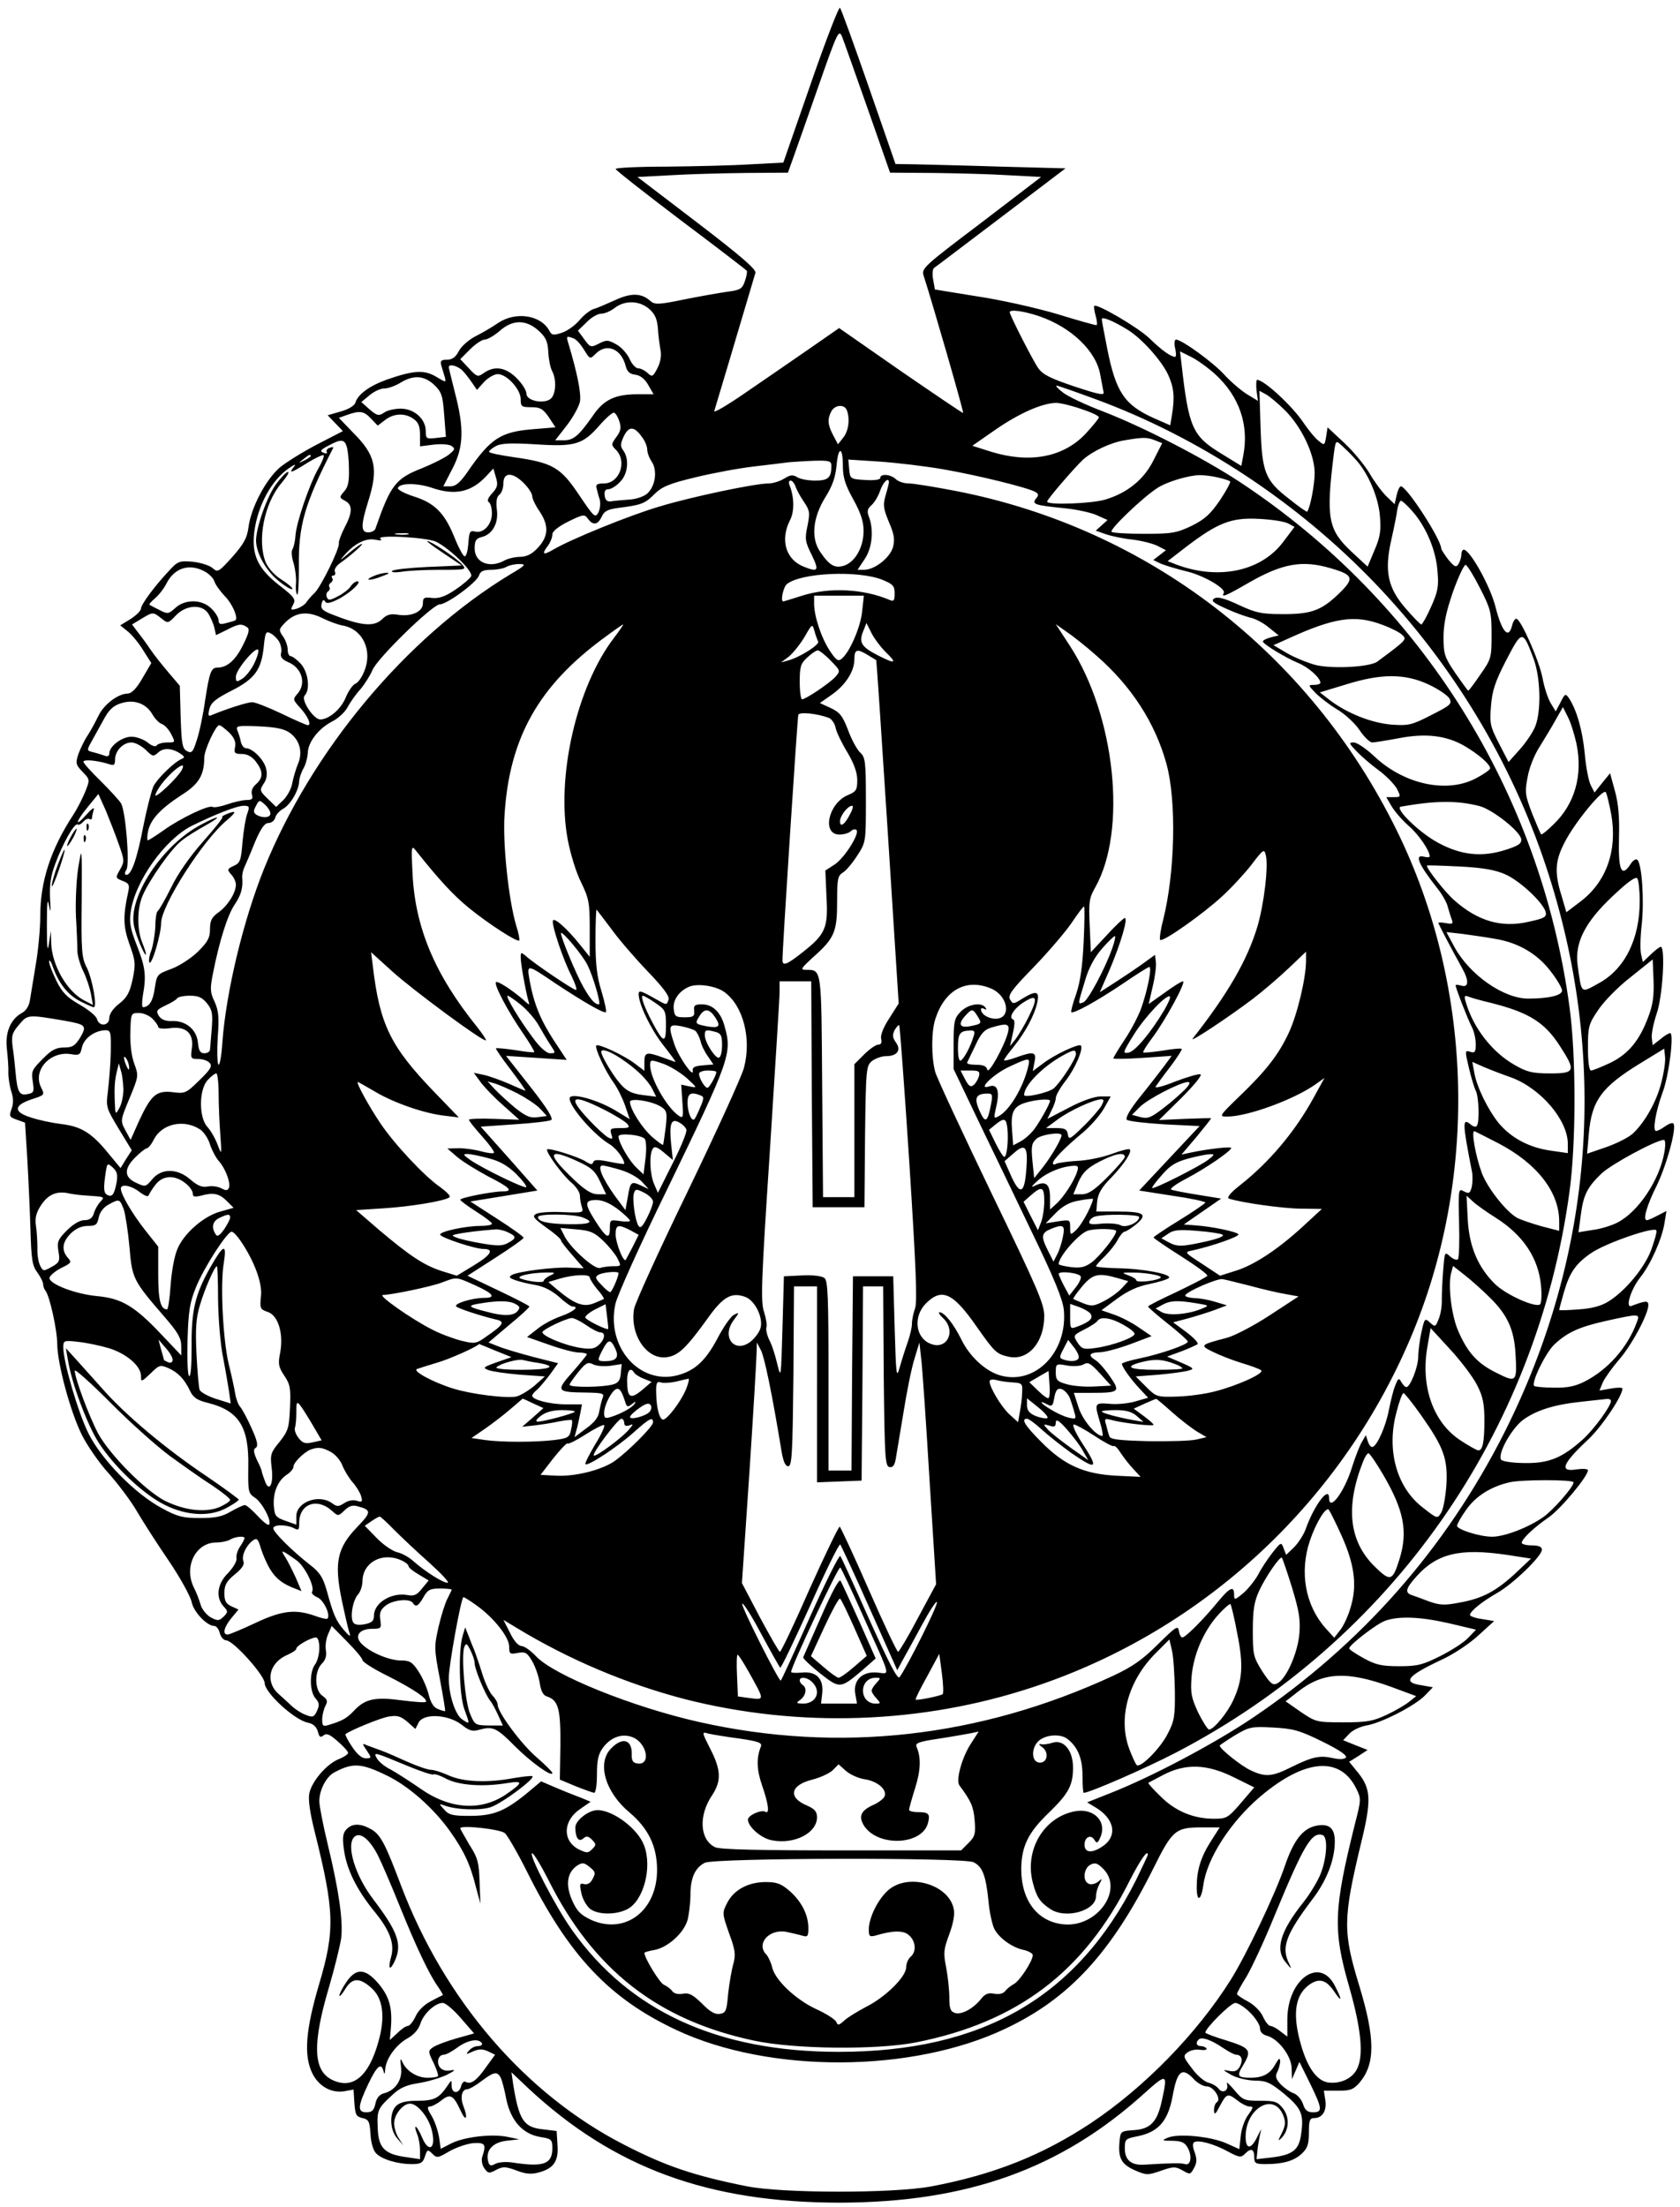 <?xml version="1.0" standalone="no"?>
<!DOCTYPE svg PUBLIC "-//W3C//DTD SVG 20010904//EN"
 "http://www.w3.org/TR/2001/REC-SVG-20010904/DTD/svg10.dtd">
<svg version="1.0" xmlns="http://www.w3.org/2000/svg"
 width="584pt" height="767pt" viewBox="0 0 584 767"
 preserveAspectRatio="xMidYMid meet">

<g transform="translate(0,767) scale(0.1,-0.1)"
fill="#000000" stroke="none">
<path d="M2818 7378 l-95 -273 -114 -6 c-63 -4 -194 -7 -291 -8 -98 0 -178 -4
-178 -8 1 -5 102 -84 226 -178 124 -93 227 -172 230 -176 2 -4 -1 -20 -7 -37
-9 -26 -16 -30 -62 -36 -29 -4 -96 -16 -151 -27 -87 -18 -100 -18 -115 -5 -31
28 -67 29 -123 3 -29 -13 -63 -28 -75 -31 -12 -4 -34 -21 -49 -39 -14 -17 -42
-37 -60 -43 -30 -10 -36 -9 -44 6 -29 55 -116 69 -178 28 -20 -14 -56 -35 -80
-47 -23 -12 -49 -35 -57 -51 -11 -21 -23 -30 -41 -30 -21 0 -24 -4 -20 -20 3
-11 9 -29 12 -40 5 -20 5 -20 -30 1 -42 25 -79 22 -171 -10 -61 -22 -101 -51
-110 -81 -3 -10 -25 -23 -51 -30 l-45 -13 26 -27 27 -28 -89 -46 c-50 -26
-108 -62 -131 -81 -48 -42 -99 -138 -108 -206 -5 -39 -16 -58 -56 -104 -48
-53 -51 -55 -69 -39 -10 9 -41 19 -69 22 -46 4 -52 2 -82 -31 -51 -54 -98
-118 -98 -132 0 -7 -16 -23 -36 -36 l-36 -22 26 -21 c14 -11 39 -41 54 -66
l28 -44 -31 -53 c-20 -35 -37 -52 -50 -53 -35 0 -85 -39 -103 -78 -10 -20 -26
-50 -37 -67 -11 -16 -25 -45 -32 -64 -11 -33 -10 -38 14 -63 26 -27 26 -27 9
-70 -10 -24 -28 -59 -41 -79 -79 -121 -115 -232 -115 -352 0 -44 -7 -120 -16
-171 -8 -50 -17 -105 -20 -122 -3 -19 -13 -36 -28 -44 -39 -21 -59 -68 -52
-125 3 -28 6 -65 5 -84 0 -18 5 -48 11 -66 7 -22 7 -40 0 -59 -9 -25 -7 -28
19 -37 l28 -10 8 -127 c4 -70 9 -181 11 -247 3 -101 6 -123 24 -147 11 -15 20
-33 20 -41 0 -7 4 -17 8 -22 14 -16 41 -136 41 -186 1 -70 46 -235 85 -314 19
-38 61 -99 94 -135 32 -36 76 -94 97 -130 21 -36 71 -114 112 -174 40 -59 75
-123 79 -142 6 -34 53 -84 79 -84 7 0 16 -11 19 -25 4 -14 14 -25 22 -25 25 0
133 -121 134 -148 0 -34 104 -129 150 -138 19 -4 30 -14 35 -31 5 -20 9 -22
20 -13 10 8 21 4 49 -21 20 -17 36 -35 36 -40 0 -5 -15 -15 -33 -22 -43 -18
-94 -78 -102 -120 -4 -21 3 -69 19 -132 69 -277 71 -342 15 -531 -47 -159 -53
-246 -24 -307 22 -46 66 -71 111 -64 l33 6 3 -47 c3 -40 6 -47 28 -52 22 -5
25 -12 28 -55 1 -28 9 -57 19 -67 19 -21 74 -38 125 -38 30 0 38 4 45 26 8 25
10 26 26 10 16 -16 19 -15 60 9 25 14 62 26 83 28 41 2 45 -4 30 -49 -3 -11 0
-28 8 -39 13 -18 17 -18 41 -5 23 12 32 12 70 -2 33 -13 53 -14 78 -7 52 14
69 39 65 95 l-3 49 -49 6 c-66 7 -82 33 -102 156 l-6 42 58 -55 c297 -277 626
-398 1084 -398 442 1 767 117 1057 379 80 72 83 71 62 -24 -16 -74 -39 -99
-97 -103 -45 -3 -47 -4 -50 -37 -6 -59 5 -81 52 -102 41 -18 46 -18 92 -2 43
15 50 15 75 1 26 -15 27 -15 40 9 10 18 10 31 2 54 -7 17 -8 31 -2 35 15 9 70
-6 117 -32 39 -21 46 -22 59 -9 21 22 33 18 33 -10 0 -22 4 -25 39 -25 61 0
99 11 126 36 20 19 25 32 25 74 0 42 3 50 19 50 28 0 44 26 38 63 l-5 32 50 0
c42 0 53 4 74 28 55 65 55 153 -1 337 -57 187 -57 231 6 494 37 150 35 190
-10 246 l-31 38 32 20 32 21 -43 17 -42 17 21 22 c12 13 38 25 59 29 52 8 170
69 204 104 l28 29 -40 7 c-67 10 -50 32 69 88 42 19 99 57 129 85 l55 50 -42
7 c-23 3 -42 10 -42 14 0 13 41 46 95 77 56 32 155 128 155 150 0 10 -11 15
-35 15 -19 0 -35 4 -35 9 0 13 42 53 93 88 42 29 137 143 137 164 0 5 -18 6
-40 3 -61 -10 -49 20 41 104 47 44 119 151 119 177 0 4 -18 4 -40 0 l-40 -7
12 29 c7 15 32 50 55 77 43 48 103 159 103 191 0 16 -9 16 -59 -3 -22 -8 -2
57 30 98 37 46 76 134 85 189 l7 43 -31 -16 c-17 -9 -33 -16 -37 -16 -15 0 -1
50 34 120 35 72 71 204 58 216 -3 4 -16 -1 -29 -10 -12 -9 -26 -16 -31 -16
-13 0 -2 67 23 135 22 59 40 205 26 205 -5 0 -20 -9 -34 -21 l-27 -21 -3 25
c-2 13 6 52 17 85 21 60 31 232 14 232 -4 0 -19 -12 -34 -26 l-28 -27 -6 26
c-4 15 -3 61 2 104 9 83 1 209 -15 225 -5 5 -16 -1 -26 -18 -30 -44 -41 -16
-38 96 2 71 -2 117 -14 161 l-17 62 -27 -33 -27 -34 -13 25 c-7 13 -17 62 -21
110 -8 82 -28 152 -55 193 -12 17 -14 16 -29 -14 l-17 -32 -17 28 c-10 16 -23
56 -29 89 -12 61 -76 205 -91 205 -5 0 -12 -11 -15 -25 -12 -47 -35 -21 -57
65 -18 73 -89 200 -111 200 -4 0 -8 -8 -8 -17 0 -10 -5 -25 -10 -33 -8 -13
-14 -10 -35 15 -13 17 -24 34 -25 39 -1 33 -120 216 -140 216 -5 0 -11 -14
-15 -31 l-7 -31 -29 28 c-16 16 -42 51 -58 79 -16 27 -55 75 -87 105 l-59 55
-5 -32 c-5 -31 -6 -32 -26 -15 -12 9 -35 37 -52 62 -40 60 -138 150 -162 150
-3 0 -4 -16 -2 -37 l5 -36 -38 23 c-21 13 -56 43 -79 68 -39 43 -148 122 -168
122 -5 0 -7 -13 -3 -30 4 -16 4 -30 0 -30 -15 0 -48 24 -90 65 -40 38 -182
121 -191 112 -2 -2 0 -18 5 -35 5 -18 6 -32 2 -32 -4 0 -66 17 -137 39 -71 21
-195 49 -276 61 l-148 24 -6 34 c-4 19 -2 37 3 41 5 3 110 83 233 176 l224
170 -225 6 c-123 4 -256 7 -295 8 l-71 1 -93 268 c-51 147 -96 271 -100 275
-4 4 -50 -115 -102 -265z m198 -85 l78 -223 151 -1 c82 -1 200 -4 262 -8 l112
-6 -208 -159 c-201 -152 -209 -159 -200 -185 27 -82 140 -473 137 -476 -2 -1
-99 65 -217 146 l-214 149 -108 -75 c-60 -41 -159 -110 -221 -152 -61 -42
-109 -70 -105 -61 4 13 81 270 143 480 3 12 -50 58 -203 175 l-207 158 114 6
c63 4 181 7 262 8 l147 1 19 53 c10 28 50 141 88 250 65 186 70 196 81 170 6
-15 46 -128 89 -250z m-760 -696 c21 -18 28 -35 31 -68 1 -24 6 -58 9 -75 4
-20 0 -43 -11 -64 -15 -29 -18 -31 -34 -16 -10 9 -24 16 -32 16 -9 0 -22 14
-30 32 -8 18 -28 41 -46 51 -29 16 -34 17 -61 3 -28 -14 -30 -14 -51 15 l-22
30 30 29 c16 17 39 30 51 30 12 0 33 9 47 20 35 27 85 26 119 -3z m1357 -26
c113 -39 199 -123 212 -205 4 -22 9 -48 11 -58 4 -13 -13 -10 -101 19 -83 28
-110 41 -126 64 -19 27 -99 184 -99 194 0 11 50 4 103 -14z m307 -47 c49 -30
118 -107 141 -157 20 -44 23 -78 13 -138 l-6 -37 -57 25 c-102 46 -132 90
-162 241 -10 51 -19 98 -19 103 0 10 40 -6 90 -37z m-2049 -2 c26 -23 33 -38
35 -75 1 -25 7 -54 13 -66 15 -27 14 -74 -1 -93 -19 -24 -88 -13 -88 14 0 11
-15 35 -34 54 -38 38 -77 44 -114 18 -21 -15 -24 -14 -52 16 l-30 32 34 34
c19 19 42 34 51 34 10 0 33 14 52 30 45 40 91 40 134 2z m123 -28 c9 -3 25
-21 36 -39 21 -34 21 -34 41 -14 38 38 89 17 104 -43 5 -19 14 -28 33 -30 17
-2 33 -14 45 -35 l19 -33 -56 0 c-78 0 -118 -19 -156 -76 -48 -68 -66 -84
-100 -84 l-30 0 39 50 c22 28 43 66 47 84 5 29 -9 99 -42 209 -6 19 -3 20 20
11z m2232 -126 c82 -76 116 -174 96 -280 l-7 -37 -70 43 c-100 61 -113 90
-138 313 l-5 42 40 -20 c22 -11 60 -39 84 -61z m-2618 14 c9 -9 24 -29 33 -42
l17 -25 25 28 c14 15 36 27 47 27 32 0 80 -53 80 -87 0 -26 3 -28 37 -28 31 0
41 -6 61 -35 l23 -35 -73 -6 c-118 -9 -152 -31 -235 -152 -24 -34 -39 -47 -57
-47 l-25 0 32 62 c39 75 41 140 8 265 -11 45 -21 84 -21 87 0 13 31 5 48 -12z
m-99 -49 c26 -25 30 -37 35 -104 l6 -77 -35 -4 c-33 -4 -35 -2 -35 24 0 42
-40 78 -87 78 -21 0 -48 -6 -58 -14 -18 -12 -24 -11 -50 11 l-29 26 28 23 c15
13 38 24 51 24 14 0 39 9 57 20 46 28 82 25 117 -7z m2299 -50 c359 -132 702
-358 973 -641 268 -280 472 -617 593 -982 219 -659 169 -1345 -144 -1967 -204
-404 -498 -738 -875 -992 -135 -91 -351 -205 -493 -261 l-83 -33 30 -18 c68
-41 77 -103 19 -138 -35 -22 -58 -18 -58 9 0 26 22 37 34 17 9 -14 12 -13 22
11 22 54 -25 100 -89 88 -108 -20 -176 -134 -147 -247 13 -50 24 -68 60 -92
53 -37 160 -7 160 44 0 11 5 30 12 42 10 20 10 21 -5 8 -9 -7 -24 -11 -32 -7
-22 8 -19 53 5 66 17 9 25 6 45 -14 72 -72 -20 -203 -136 -193 -92 8 -149 82
-149 193 1 78 24 126 95 194 70 68 85 96 85 158 0 60 -33 99 -72 86 -12 -4
-30 -7 -38 -5 -11 2 -10 -1 4 -11 23 -18 17 -53 -9 -53 -29 0 -32 48 -6 74 23
23 77 28 102 8 36 -28 52 -68 52 -128 0 -32 2 -59 4 -59 20 0 215 85 321 140
748 389 1254 1109 1368 1950 23 168 23 472 0 640 -101 749 -517 1410 -1146
1825 -128 84 -333 190 -475 245 -61 23 -124 53 -140 66 -17 13 -27 24 -22 24
4 0 64 -21 135 -47z m659 -39 c58 -58 103 -153 103 -218 0 -39 -15 -119 -26
-134 -1 -2 -29 17 -61 43 -85 65 -96 93 -101 248 l-4 129 22 -12 c13 -7 43
-32 67 -56z m-709 5 c34 -11 62 -24 62 -29 0 -4 -21 -30 -47 -58 -77 -81 -193
-103 -327 -62 l-66 21 82 57 c83 57 161 91 209 92 14 0 53 -9 87 -21z m-814
-5 c11 -30 6 -72 -13 -95 l-18 -23 -17 32 c-19 36 -20 56 -6 83 13 23 46 25
54 3z m-1654 -29 l23 -24 25 19 c30 24 70 26 100 4 16 -11 22 -25 22 -55 l0
-40 48 6 c26 3 54 1 62 -5 13 -9 11 -13 -10 -30 -14 -11 -56 -32 -93 -47 -92
-36 -109 -58 -162 -210 -2 -7 -14 -13 -25 -13 -26 0 -26 25 0 108 36 114 26
160 -52 238 l-50 52 28 10 c45 16 59 14 84 -13z m863 -9 c7 -22 5 -34 -10 -54
-19 -26 -19 -28 -1 -46 39 -41 11 -116 -43 -116 -24 0 -29 -4 -25 -17 2 -10 7
-28 11 -40 3 -12 1 -32 -5 -44 -11 -20 -15 -16 -67 61 -64 96 -92 112 -225
131 -49 7 -88 15 -88 19 0 4 11 13 24 20 19 10 53 11 139 6 136 -9 163 -1 222
67 22 25 44 44 49 43 6 -1 14 -15 19 -30z m81 -58 c9 -12 16 -31 16 -41 0 -10
7 -29 16 -42 20 -31 12 -85 -16 -110 -11 -10 -39 -20 -63 -21 -23 -2 -51 -4
-62 -6 -14 -2 -21 3 -23 20 -2 15 2 22 13 22 9 0 27 11 40 25 28 27 33 80 12
109 -11 15 -11 24 2 51 18 36 37 34 65 -7z m1781 -8 l25 -10 -30 -59 c-33 -67
-91 -114 -168 -137 -46 -14 -202 -20 -202 -7 0 8 97 120 125 146 34 30 96 59
144 67 66 11 77 11 106 0z m-2810 -21 c4 -12 8 -47 8 -79 1 -44 -3 -63 -17
-78 -17 -20 -17 -21 3 -32 27 -14 27 -40 -1 -93 -12 -23 -21 -48 -20 -54 4
-18 -64 -155 -85 -174 -10 -9 -22 -23 -28 -32 -5 -8 -21 -18 -33 -22 -22 -6
-23 -5 -13 14 10 18 5 26 -48 67 -75 58 -97 107 -87 186 12 91 59 178 119 220
22 15 28 17 18 5 -19 -24 -9 -21 48 15 28 17 54 29 56 26 3 -3 -6 -25 -20 -49
-30 -54 -75 -185 -78 -231 -1 -18 -6 -39 -10 -46 -5 -7 -3 -28 3 -47 6 -19 10
-50 9 -69 -2 -19 0 -38 4 -42 4 -4 6 40 6 97 -2 142 19 217 119 412 2 4 -3 4
-12 1 -9 -3 -13 -10 -10 -15 3 -5 -3 -6 -12 -2 -13 5 -10 10 17 24 44 24 56
23 64 -2z m3506 -44 c45 -48 81 -133 86 -200 4 -48 1 -71 -19 -117 l-24 -57
-56 52 c-81 76 -89 116 -62 335 7 52 7 53 27 35 11 -10 33 -31 48 -48z m-1781
-25 c0 -38 8 -65 36 -115 26 -47 36 -77 36 -110 0 -55 -28 -106 -66 -120 -33
-11 -52 -1 -84 46 -34 48 -27 120 17 191 24 38 35 69 39 110 6 69 22 67 22 -2z
m-1850 35 c0 -2 -10 -9 -22 -15 -22 -11 -22 -10 -4 4 21 17 26 19 26 11z
m1810 -34 c0 -41 -11 -51 -56 -51 -24 0 -53 5 -63 12 -15 9 -24 8 -45 -5 -14
-9 -39 -17 -55 -17 -46 0 -266 -46 -378 -80 -103 -30 -309 -114 -370 -150 -36
-21 -41 -16 -18 14 8 11 15 28 15 38 0 12 19 27 56 46 52 25 56 26 68 9 18
-24 34 -21 48 8 8 19 21 25 57 30 80 10 93 15 125 47 26 26 50 37 142 59 61
15 153 32 205 38 52 6 108 13 124 15 17 1 56 4 88 5 50 1 57 -1 57 -18z m390
-12 c116 -20 296 -64 320 -79 11 -7 11 -11 1 -23 -15 -19 -3 -23 99 -33 41 -4
92 -15 112 -24 l38 -17 -21 -19 -20 -18 34 -12 c20 -7 62 -16 94 -19 32 -4 71
-14 87 -22 l29 -15 -22 -17 -22 -17 27 -13 c15 -6 54 -18 87 -26 61 -14 141
-61 131 -76 -10 -17 9 -9 85 35 118 68 188 81 288 51 79 -23 82 -35 26 -89
-60 -58 -97 -71 -199 -70 -69 0 -90 5 -148 32 -49 23 -73 29 -84 23 -14 -8 -6
-15 38 -35 30 -14 69 -28 85 -32 17 -3 46 -18 65 -34 l35 -28 -28 -7 c-15 -4
-27 -10 -27 -14 0 -9 78 -56 123 -75 35 -14 76 -51 77 -68 0 -5 -10 -8 -22 -8
-21 0 -21 -1 5 -28 15 -15 48 -41 75 -57 27 -16 62 -48 78 -72 16 -24 36 -43
44 -43 8 0 51 7 94 15 94 18 166 9 230 -29 47 -28 86 -62 86 -76 0 -5 -23 -21
-52 -36 -102 -52 -251 -18 -353 80 -27 25 -58 46 -69 46 -18 0 -17 -3 10 -31
16 -17 51 -47 77 -66 26 -19 54 -48 63 -64 14 -28 14 -29 -11 -29 l-26 0 18
-31 c10 -17 36 -48 59 -68 36 -31 74 -87 74 -107 0 -3 -9 -4 -20 -1 -34 9 -20
-25 45 -108 18 -22 35 -52 38 -67 4 -14 10 -34 14 -44 5 -14 2 -16 -20 -12
-15 3 -27 3 -27 1 0 -3 43 -86 82 -156 25 -44 24 -70 -2 -62 -11 3 -20 4 -20
1 0 -9 42 -117 56 -144 8 -15 14 -42 14 -60 0 -28 -3 -32 -19 -27 -19 6 -19 4
-5 -55 8 -34 19 -70 24 -80 11 -21 14 -113 3 -123 -3 -4 -12 -2 -20 5 -30 25
-30 9 4 -164 3 -15 2 -39 -1 -53 -6 -22 -9 -24 -27 -15 -19 11 -20 9 -17 -109
2 -65 0 -123 -4 -127 -5 -4 -17 1 -27 10 -19 17 -19 16 -24 -46 -3 -35 -5 -81
-5 -103 1 -22 -4 -53 -11 -69 -11 -27 -12 -28 -30 -12 -18 17 -19 15 -30 -34
-6 -28 -11 -66 -11 -85 0 -35 -28 -105 -41 -105 -5 0 -12 8 -18 18 -8 15 -11
13 -21 -13 -7 -16 -16 -55 -22 -85 -11 -57 -40 -122 -56 -128 -6 -2 -13 7 -17
19 l-7 22 -14 -24 c-8 -13 -23 -53 -34 -87 -27 -88 -80 -157 -80 -107 0 43
-52 -26 -81 -108 -7 -20 -26 -49 -41 -64 l-27 -26 -9 23 c-8 22 -9 22 -39 -16
-17 -22 -39 -55 -49 -75 -11 -20 -34 -49 -51 -64 -31 -26 -33 -26 -33 -6 0 32
-15 25 -57 -26 -51 -62 -112 -123 -123 -123 -5 0 -10 10 -12 23 -3 20 -11 14
-73 -47 -54 -54 -89 -78 -155 -109 -464 -215 -953 -270 -1439 -161 -232 52
-507 163 -568 229 -18 19 -40 35 -50 35 -11 1 -27 18 -40 46 l-23 45 43 -26
c184 -112 386 -197 590 -250 395 -100 820 -86 1207 42 598 197 1084 652 1324
1239 226 553 204 1205 -59 1739 -304 618 -864 1049 -1533 1179 -73 14 -146 26
-163 26 -17 0 -37 7 -45 15 -18 17 -54 20 -54 4 0 -6 -21 -9 -52 -7 -52 3 -53
4 -56 37 l-3 34 108 -7 c59 -4 160 -16 223 -27z m-1569 -83 c-14 -15 -19 -26
-12 -31 6 -3 11 -21 11 -39 0 -39 -30 -71 -59 -63 -18 4 -20 -1 -23 -42 -2
-25 -7 -45 -13 -44 -5 0 -22 32 -37 70 -34 82 -68 116 -143 139 -30 10 -54 23
-52 28 6 18 65 18 115 2 83 -29 139 -17 192 39 l25 27 9 -31 c8 -26 5 -35 -13
-55z m110 35 c16 -16 29 -36 29 -45 0 -8 11 -32 25 -52 33 -49 32 -86 -3 -125
-21 -23 -38 -33 -63 -34 -19 0 -44 -6 -56 -13 -51 -28 -103 -7 -103 42 0 28 5
35 25 40 37 9 59 49 52 96 -3 27 -1 43 9 51 8 6 14 24 14 40 0 39 32 39 71 0z
m2412 20 c21 -5 41 -11 43 -14 3 -2 -13 -32 -35 -65 -33 -48 -52 -66 -98 -89
-53 -25 -68 -28 -165 -28 -58 0 -110 3 -114 7 -8 8 109 120 159 152 33 22 108
44 147 45 14 0 42 -3 63 -8z m-1468 -30 c3 -11 16 -35 29 -54 21 -31 22 -38
13 -84 -10 -46 -8 -56 15 -102 26 -54 22 -60 -26 -41 -64 24 -85 93 -50 162
16 30 15 80 -1 121 -4 9 -3 17 3 17 6 0 13 -9 17 -19z m325 13 c0 -4 -5 -24
-11 -44 -10 -33 -9 -46 11 -94 19 -44 21 -61 14 -88 -11 -37 -64 -78 -100 -78
l-23 0 24 36 c27 39 33 101 16 147 -8 20 -6 29 9 42 11 10 24 33 30 51 10 29
30 48 30 28z m1820 -101 c47 -53 82 -135 87 -208 5 -53 1 -71 -22 -123 -15
-34 -31 -62 -34 -62 -4 0 -28 25 -54 55 -63 72 -75 130 -51 237 9 40 19 88 21
106 3 17 9 32 13 32 4 0 23 -17 40 -37z m-432 -42 l22 -12 -40 -53 c-77 -102
-226 -133 -373 -77 l-28 11 66 51 c108 82 155 101 250 96 44 -2 90 -9 103 -16z
m-3060 -38 c-10 -2 -28 -2 -40 0 -13 2 -5 4 17 4 22 1 32 -1 23 -4z m99 -26
c50 -26 127 -102 121 -119 -4 -8 -28 -29 -55 -47 -35 -24 -57 -31 -80 -29 -29
4 -33 1 -33 -19 0 -29 -41 -47 -88 -39 -24 4 -38 0 -53 -15 -29 -29 -75 -24
-180 18 -29 12 -35 19 -31 35 3 13 7 16 12 8 5 -9 18 -6 46 8 41 21 85 62 66
62 -6 0 -17 -8 -24 -19 -7 -10 -27 -25 -45 -34 -27 -14 -32 -14 -37 -2 -3 8
-1 17 5 20 5 4 7 10 4 15 -3 5 -1 11 5 15 6 4 8 11 5 16 -4 5 -2 9 4 9 6 0 8
6 5 14 -3 7 5 20 18 29 38 27 83 67 76 67 -4 0 -24 -14 -45 -32 -34 -29 -35
-29 -13 -4 35 39 74 58 107 50 16 -3 23 -2 16 3 -22 16 162 6 194 -10z m255
-114 c-362 -220 -689 -612 -855 -1024 -72 -180 -131 -426 -144 -601 -3 -50
-10 -84 -14 -77 -4 7 -5 50 -2 96 5 67 3 91 -11 122 -16 33 -16 46 -6 97 22
112 51 205 76 241 22 33 29 57 26 93 -1 8 2 24 7 35 5 11 22 50 37 88 21 49
34 67 47 67 10 0 21 8 24 19 2 10 15 24 28 31 25 14 55 65 55 97 1 10 7 29 15
43 8 14 14 38 15 53 0 37 37 85 83 109 21 10 46 33 55 50 9 17 29 46 45 63 15
18 34 48 42 67 17 41 209 228 234 228 25 0 128 76 136 100 5 15 15 20 43 20
20 0 44 5 52 10 8 5 28 10 44 10 27 0 24 -4 -32 -37z m3373 -47 c37 -73 40
-84 40 -161 0 -80 -1 -85 -39 -139 -21 -31 -40 -56 -42 -56 -2 0 -22 28 -45
61 -38 56 -41 67 -41 125 0 46 9 88 33 158 19 53 39 95 44 93 6 -2 28 -38 50
-81z m-4435 59 c16 -8 32 -24 35 -35 4 -12 20 -34 36 -51 26 -26 47 -74 38
-84 -2 -2 -16 -6 -32 -10 -21 -6 -27 -4 -27 9 0 9 -11 28 -25 41 -32 33 -92
34 -126 2 -23 -21 -27 -21 -54 -7 -17 8 -32 17 -35 18 -3 2 6 12 19 23 13 11
31 34 40 52 27 53 78 70 131 42z m2358 -30 c36 -15 42 -21 42 -47 0 -25 -3
-29 -17 -23 -91 39 -210 45 -305 15 -34 -11 -64 -20 -65 -20 -11 0 0 50 12 60
48 40 249 49 333 15z m-71 -109 c-5 -54 -43 -142 -71 -165 -12 -10 -19 -6 -41
27 -30 45 -55 121 -55 164 l0 28 86 0 87 0 -6 -54z m-2273 -8 c8 -13 18 -35
21 -49 l6 -26 37 18 c40 21 51 23 70 10 11 -6 8 -20 -14 -64 -26 -52 -55 -77
-89 -77 -21 0 -27 -16 -42 -114 -7 -50 -20 -112 -29 -138 -13 -42 -18 -47 -34
-38 -16 8 -19 25 -22 118 l-3 109 -40 47 c-22 26 -50 61 -62 79 -12 18 -31 44
-43 59 l-21 28 33 20 c40 24 40 24 69 1 23 -18 23 -18 50 10 35 37 91 41 113
7z m399 -17 c20 -10 52 -22 70 -25 69 -13 103 -88 73 -159 -8 -21 -22 -40 -31
-43 -9 -4 -23 -24 -32 -45 -16 -42 -59 -79 -90 -79 -24 1 -68 69 -54 83 20 20
13 82 -14 111 -13 14 -29 26 -35 26 -5 0 -10 10 -10 23 0 12 -7 33 -16 45 -15
22 -15 25 3 44 37 41 81 47 136 19z m3682 -22 c30 -11 62 -27 70 -36 16 -15
14 -17 -87 -92 -26 -19 -155 -26 -214 -12 -27 7 -71 25 -98 40 l-49 29 49 22
c162 74 233 85 329 49z m-2671 -46 c-130 -170 -202 -485 -160 -703 9 -47 29
-113 46 -146 27 -56 30 -71 30 -160 l0 -99 -32 40 c-48 60 -92 98 -96 86 -5
-15 35 -135 65 -193 13 -27 20 -48 15 -48 -9 0 -146 92 -174 118 -17 14 -18
13 -18 -5 0 -22 17 -116 26 -148 6 -20 6 -20 -17 1 -39 34 -90 67 -95 61 -8
-8 43 -104 93 -176 24 -35 42 -65 40 -67 -2 -2 -32 1 -66 7 -35 5 -65 8 -67 6
-2 -1 21 -35 52 -75 30 -40 53 -72 50 -72 -2 0 -28 11 -57 24 -30 13 -69 27
-88 31 l-34 7 22 -30 c12 -17 47 -54 79 -82 l57 -51 -88 3 c-48 2 -87 0 -87
-3 0 -4 21 -30 46 -58 26 -29 44 -54 41 -57 -3 -3 -22 -1 -44 5 -21 6 -56 11
-78 11 l-40 -1 35 -30 c19 -16 68 -46 107 -67 75 -38 89 -52 51 -52 -36 0
-148 -22 -148 -29 0 -3 25 -22 55 -41 30 -19 55 -38 55 -42 0 -5 -18 -8 -40
-8 -51 0 -140 -19 -140 -30 0 -10 121 -50 150 -50 39 0 28 -20 -31 -56 l-61
-37 -52 16 c-62 20 -110 52 -217 142 l-81 70 93 6 c97 6 218 26 232 39 4 4
-11 19 -33 35 -54 37 -159 149 -208 222 -39 58 -86 143 -78 143 2 0 28 -15 59
-33 65 -39 171 -76 242 -84 l50 -6 -86 89 c-152 158 -189 234 -213 437 l-6 48
74 -67 c73 -66 317 -246 325 -239 2 2 -12 23 -31 47 -146 181 -215 344 -224
533 -5 93 -4 99 11 80 82 -103 130 -155 185 -200 69 -56 168 -120 175 -113 2
2 -2 26 -11 53 -26 89 -47 283 -40 385 17 267 119 447 345 613 35 26 65 47 67
47 2 0 -12 -21 -32 -47z m710 -12 c7 -10 -61 -54 -104 -66 l-25 -7 28 21 c15
13 39 43 54 68 26 46 27 46 34 21 4 -15 10 -31 13 -37z m237 -39 c39 -38 31
-40 -30 -9 -56 29 -66 44 -51 82 l12 30 18 -36 c10 -19 33 -50 51 -67z m730
-10 c123 -107 205 -235 244 -377 35 -128 30 -376 -12 -543 -9 -34 -13 -65 -10
-68 9 -9 149 90 215 151 33 30 79 80 103 111 40 53 44 55 49 33 10 -37 -6
-173 -30 -252 -35 -114 -100 -228 -224 -386 -13 -17 123 73 209 138 33 25 88
72 123 105 l62 59 0 -31 c0 -60 -30 -187 -60 -251 -36 -77 -79 -132 -174 -223
-69 -67 -69 -68 -40 -68 71 0 232 59 307 112 l31 22 -38 -69 c-64 -117 -153
-223 -256 -304 -32 -25 -47 -43 -38 -46 41 -14 190 -35 252 -35 l71 -1 -65
-60 c-87 -80 -170 -135 -235 -155 l-54 -17 -62 41 c-63 41 -63 41 -33 47 68
15 163 48 159 56 -6 9 -92 27 -150 31 l-40 3 65 45 65 45 -80 13 c-44 7 -86
15 -93 18 -8 2 16 20 53 39 68 36 154 95 155 106 0 6 -84 -4 -140 -16 l-33 -7
52 61 c28 34 51 63 51 65 0 1 -41 0 -91 -2 l-90 -4 78 77 c43 43 73 79 66 82
-6 2 -45 -9 -87 -25 -42 -17 -73 -25 -69 -18 4 6 26 37 51 69 24 32 42 60 40
62 -2 3 -33 0 -67 -6 -35 -5 -65 -8 -67 -6 -2 2 12 25 31 50 44 58 120 197
107 197 -5 0 -34 -18 -64 -40 l-55 -39 14 61 c8 33 13 72 11 85 l-3 25 -40
-29 c-22 -16 -65 -45 -96 -65 l-56 -36 35 80 c38 90 64 178 52 178 -4 0 -33
-27 -63 -60 l-55 -59 -4 92 c-4 82 -2 96 19 133 112 198 70 597 -88 840 l-49
75 37 -26 c21 -14 68 -51 104 -83z m-2840 47 c6 -12 9 -29 6 -39 -3 -13 4 -22
25 -31 48 -20 64 -75 31 -111 -15 -17 -15 -20 9 -46 28 -30 42 -62 28 -62 -4
0 -46 18 -91 40 -46 22 -92 40 -103 40 -19 -1 -90 -24 -138 -44 -14 -7 -16 -3
-10 21 6 22 22 35 77 63 81 41 104 73 112 154 5 50 8 54 24 45 10 -5 24 -19
30 -30z m4360 -58 c24 -65 27 -177 7 -232 -7 -20 -31 -56 -53 -81 l-41 -46
-33 64 c-31 60 -33 70 -28 131 4 52 14 84 53 159 55 106 57 106 95 5z m-4448
-18 c-10 -20 -28 -43 -40 -51 -21 -13 -23 -13 -23 7 0 24 72 109 78 92 2 -6
-5 -28 -15 -48z m2005 11 c34 -35 34 -35 16 -56 -20 -22 -103 -78 -116 -78 -4
0 -8 27 -8 60 0 53 3 64 26 85 15 14 31 25 37 25 5 0 26 -16 45 -36z m130 19
c15 -9 28 -17 28 -17 1 -1 19 -269 40 -597 l38 -596 -33 -52 c-21 -32 -31 -59
-28 -71 3 -13 0 -20 -10 -20 -8 0 -30 -15 -49 -34 l-34 -34 0 -231 0 -231 -55
0 -54 0 -3 385 c-3 417 -1 404 -57 405 -20 0 -17 5 28 46 72 64 81 87 81 191
0 78 2 90 20 101 12 7 34 34 50 59 30 46 30 48 30 193 0 133 -2 149 -20 165
-10 9 -30 45 -42 78 -19 50 -29 62 -61 77 l-37 17 40 28 c49 34 80 82 80 124
0 35 9 38 48 14z m1949 -102 c34 -16 66 -38 72 -49 9 -18 3 -23 -64 -57 -68
-35 -79 -37 -138 -33 -70 6 -153 39 -213 84 l-36 28 89 27 c124 39 207 39 290
0z m-4438 -102 c9 -16 24 -32 34 -35 9 -3 24 -19 32 -35 15 -29 15 -29 -14
-29 -16 0 -33 -5 -36 -10 -4 -6 -16 -3 -32 10 -14 11 -39 20 -56 20 -33 0 -77
-33 -77 -58 0 -9 -6 -12 -16 -8 -9 3 -27 9 -40 12 -23 6 -23 6 -6 37 9 16 28
51 42 76 18 34 34 49 60 57 45 15 87 0 109 -37z m4951 -103 c23 -110 -6 -210
-79 -280 -22 -22 -42 -38 -44 -35 -2 2 -16 35 -31 72 -24 63 -26 74 -16 125 5
32 24 80 42 107 17 28 43 70 56 94 l25 44 17 -34 c10 -19 23 -61 30 -93z
m-2598 89 c9 -4 20 -19 23 -35 3 -15 22 -54 41 -85 23 -39 34 -70 34 -96 0
-34 -4 -40 -33 -52 -68 -29 -91 -137 -29 -137 15 0 33 5 40 12 6 6 15 8 19 4
13 -12 -43 -100 -77 -121 l-31 -20 4 -91 c6 -108 -3 -130 -83 -193 -54 -43
-70 -49 -70 -28 -1 30 52 843 55 853 3 11 66 5 107 -11z m-2085 -51 c17 -17
24 -33 20 -50 -4 -21 -1 -24 24 -24 18 0 35 -9 48 -26 26 -34 27 -56 1 -79
-13 -11 -18 -25 -14 -37 4 -14 0 -18 -19 -18 -13 0 -44 -7 -67 -15 -23 -8 -46
-12 -51 -9 -13 8 -113 -40 -170 -81 -27 -19 -52 -35 -55 -35 -3 0 -3 15 1 33
9 40 43 77 117 125 59 37 78 69 78 129 0 27 40 113 52 113 5 0 20 -12 35 -26z
m211 -1 c34 -25 45 -67 28 -107 -7 -17 -16 -47 -20 -67 -3 -20 -18 -46 -31
-59 l-25 -24 -29 28 c-28 27 -29 30 -15 52 11 15 14 33 9 53 -7 31 -47 71 -70
71 -7 0 -15 10 -18 23 -2 12 -8 30 -12 39 -6 16 1 17 75 14 62 -3 89 -9 108
-23z m-501 -59 c24 -24 26 -24 44 -8 19 17 50 14 79 -7 12 -8 12 -12 2 -16
-25 -10 -83 -66 -98 -94 -7 -15 -23 -76 -35 -136 -22 -116 -42 -173 -59 -173
-7 0 -8 6 0 19 11 22 -3 200 -19 229 -5 9 -37 44 -70 77 -34 33 -61 63 -61 68
0 9 47 5 88 -8 18 -6 22 -4 22 16 0 30 28 59 57 59 13 0 35 -12 50 -26z m124
-71 c-14 -26 -91 -99 -91 -86 0 5 10 23 22 39 41 52 91 86 69 47z m4970 -153
c22 -125 -17 -234 -106 -302 l-50 -38 -17 58 c-25 80 -22 121 10 183 35 70
135 191 144 176 4 -6 12 -41 19 -77z m-5188 -104 c20 -56 20 -60 4 -88 -16
-28 -16 -29 9 -39 22 -8 25 -14 20 -37 -19 -86 -18 -121 4 -183 21 -58 22 -69
11 -122 -10 -46 -19 -63 -47 -85 -21 -16 -34 -36 -34 -49 0 -28 -35 -32 -43
-4 -2 10 -29 32 -60 50 -44 25 -61 42 -81 83 -14 29 -26 59 -25 67 0 9 7 -1
14 -22 21 -57 52 -95 95 -117 22 -11 42 -20 46 -20 13 0 -5 98 -24 137 -18 34
-20 58 -18 233 1 191 1 193 -12 115 -7 -46 -10 -119 -8 -170 3 -49 5 -103 5
-119 0 -16 9 -47 20 -70 11 -22 23 -58 27 -79 l7 -39 -31 16 c-59 31 -111 121
-114 198 l-1 43 -7 -45 c-5 -32 -7 -13 -7 65 0 77 2 98 7 70 6 -31 7 -26 4 23
-2 46 2 78 18 120 26 71 67 144 78 137 4 -3 13 2 20 10 7 8 16 12 21 9 5 -3 9
-1 9 5 0 5 3 18 6 28 3 10 -8 2 -25 -17 -43 -49 -39 -26 5 27 l36 44 26 -58
c13 -32 34 -85 45 -117z m527 107 c0 -15 -28 -17 -49 -4 -10 7 -11 13 -1 31
11 21 12 21 31 4 10 -9 19 -23 19 -31z m4203 26 c45 -12 141 -87 145 -115 2
-15 -9 -23 -57 -38 -80 -25 -151 -18 -231 25 -66 35 -155 122 -130 126 120 21
194 22 273 2z m-4283 -25 c-6 -15 -13 -59 -17 -99 -5 -65 -8 -74 -31 -84 -23
-11 -23 -13 -8 -30 9 -10 16 -25 16 -35 0 -28 -28 -73 -60 -96 -24 -17 -30
-29 -30 -59 0 -30 -8 -44 -42 -78 -24 -23 -65 -50 -93 -60 -49 -18 -50 -20
-57 -67 -6 -44 -19 -65 -41 -66 -4 0 -4 19 0 43 12 67 8 97 -21 171 -22 56
-27 79 -22 115 14 107 118 253 212 301 79 39 157 70 181 70 20 0 21 -3 13 -26z
m2095 -3 c-18 -36 -35 -48 -35 -25 0 19 27 54 42 54 5 0 2 -13 -7 -29z m2277
-209 c51 -22 132 -98 141 -131 4 -17 -3 -22 -59 -34 -94 -22 -177 2 -259 75
-30 26 -95 108 -95 120 0 2 51 0 113 -3 82 -4 125 -12 159 -27z m468 -93 c0
-132 -52 -237 -143 -286 -63 -35 -59 -38 -73 64 -10 78 26 149 123 240 53 50
80 69 85 60 4 -6 8 -42 8 -78z m-1933 -141 c-4 -87 -12 -140 -26 -182 -12 -33
-19 -61 -17 -63 7 -7 87 37 178 98 48 33 90 59 93 59 10 0 -5 -76 -26 -138
-10 -30 -37 -81 -59 -114 -22 -33 -40 -63 -40 -66 0 -2 46 -2 102 2 l101 7
-28 -38 c-16 -21 -53 -69 -83 -106 -33 -41 -51 -72 -45 -78 5 -5 64 -12 131
-16 l122 -6 -105 -112 -105 -112 115 -18 c63 -9 115 -20 115 -24 -1 -3 -41
-31 -90 -61 -49 -30 -89 -57 -90 -60 0 -3 43 -32 95 -65 52 -33 93 -63 92 -68
-1 -4 -48 -28 -104 -55 -56 -26 -102 -49 -102 -52 0 -3 31 -30 69 -60 38 -30
69 -58 69 -62 1 -10 -94 -43 -166 -58 -35 -7 -63 -16 -63 -19 0 -11 31 -54 62
-87 l29 -31 -45 -13 c-24 -7 -65 -11 -90 -8 -52 4 -52 2 -32 -65 8 -26 11 -47
8 -47 -24 2 -69 56 -83 100 l-16 50 63 0 c95 0 99 4 63 56 -17 25 -39 50 -50
57 -28 17 -23 27 14 28 17 0 65 13 106 28 l74 28 -44 30 c-24 17 -63 37 -87
45 l-43 15 54 40 c37 27 71 43 112 51 33 7 63 16 68 21 13 13 -91 33 -179 34
-41 1 -74 4 -74 7 0 3 14 19 31 35 17 17 37 42 45 58 8 15 19 27 23 27 5 0 24
12 41 26 41 35 27 44 -67 44 l-72 0 3 36 c3 26 15 48 49 82 45 47 73 90 64 98
-3 3 -31 -4 -63 -16 -33 -12 -87 -23 -121 -24 -33 -2 -66 -7 -72 -10 -6 -4
-11 -3 -11 2 0 12 42 55 106 108 27 23 59 60 72 83 l23 41 -35 0 c-21 0 -65
-15 -110 -39 l-75 -39 14 29 c8 15 15 35 15 43 0 9 15 36 34 60 34 44 63 112
53 123 -8 7 -92 -32 -132 -63 l-35 -26 6 31 c8 36 -2 39 -65 16 -22 -8 -41
-12 -41 -9 0 3 15 24 34 47 41 51 73 111 82 155 8 38 -4 41 -52 12 -31 -20
-33 -20 -43 -3 -8 15 6 34 83 113 51 53 110 122 131 153 21 31 40 57 43 57 3
0 2 -55 -1 -122z m-1642 44 c25 -35 82 -101 126 -147 55 -57 77 -87 73 -99 -8
-20 -3 -21 -58 10 -38 21 -46 23 -46 10 0 -35 42 -122 85 -177 26 -33 45 -59
43 -59 -2 0 -21 7 -43 15 -58 21 -65 19 -65 -16 l0 -30 -33 25 c-38 29 -126
70 -134 63 -7 -8 32 -91 60 -129 13 -18 31 -54 40 -80 l16 -47 -41 25 c-66 42
-168 70 -168 47 0 -30 86 -128 139 -159 23 -14 51 -51 51 -68 0 -2 -23 1 -52
7 -39 8 -53 8 -56 -2 -3 -9 -9 -8 -26 3 -25 16 -127 48 -134 42 -7 -7 55 -92
86 -117 15 -13 28 -33 28 -44 0 -11 3 -29 7 -40 6 -19 3 -20 -68 -17 -41 2
-82 -1 -91 -6 -15 -8 -10 -15 34 -47 29 -20 52 -40 52 -45 0 -4 18 -27 40 -52
l39 -45 -47 2 c-55 3 -179 -13 -202 -25 -12 -7 -11 -10 10 -18 14 -5 45 -13
70 -17 30 -5 57 -19 83 -41 20 -19 42 -34 47 -34 25 0 5 -17 -38 -33 -27 -9
-65 -29 -84 -45 l-36 -28 77 -27 c42 -15 88 -27 104 -27 15 0 27 -3 27 -6 0
-3 -23 -31 -50 -62 -59 -66 -56 -70 49 -71 56 -1 62 -3 56 -18 -4 -10 -9 -32
-12 -48 -3 -21 -18 -39 -46 -59 l-40 -30 7 25 c4 13 9 39 13 57 l6 32 -55 0
c-56 0 -118 16 -118 30 0 4 8 14 17 21 9 8 29 32 45 53 l28 39 -87 22 c-49 13
-103 29 -122 37 l-33 13 71 60 c39 32 71 61 71 65 0 3 -49 28 -108 56 l-107
51 98 63 c53 34 97 65 97 69 0 4 -42 34 -92 66 l-93 60 117 19 116 19 -98 111
-99 111 116 8 c64 4 122 11 129 15 8 5 -13 40 -72 115 l-85 108 106 -7 105 -7
-45 68 c-46 71 -69 126 -84 208 -10 58 -11 58 91 -11 97 -64 168 -105 174 -99
3 3 -4 35 -15 72 -16 51 -21 94 -21 178 0 61 2 108 4 106 2 -2 25 -33 51 -67z
m-82 -127 c20 -41 47 -135 39 -135 -15 0 -29 17 -54 60 -26 46 -78 172 -78
187 1 13 78 -79 93 -112z m3152 93 c83 -13 150 -53 196 -114 22 -28 39 -58 39
-66 0 -17 -46 -28 -118 -28 -85 0 -203 82 -256 179 l-28 52 54 -6 c29 -4 80
-11 113 -17z m-1329 -34 c-24 -69 -84 -181 -100 -187 -20 -8 -20 -9 5 73 14
48 33 83 61 115 22 25 42 44 44 42 2 -2 -2 -22 -10 -43z m1864 -237 c-31 -84
-71 -131 -134 -161 -30 -14 -60 -26 -65 -26 -7 0 -11 30 -11 79 0 73 2 82 36
132 20 30 70 81 113 114 l76 61 3 -72 c2 -53 -2 -85 -18 -127z m-2908 -269 l3
-393 90 0 90 0 2 245 c3 236 4 246 24 263 12 9 34 17 49 17 39 0 54 21 34 48
-12 17 -12 26 -4 43 7 11 14 19 16 16 2 -2 18 -217 35 -478 23 -361 28 -481
20 -505 -6 -17 -11 -41 -11 -54 0 -14 -7 -42 -15 -65 -8 -22 -20 -60 -27 -85
-12 -42 -13 -33 -18 135 l-5 180 -70 0 -70 0 -3 -337 -2 -338 -40 0 -40 0 0
329 c0 271 -2 331 -14 340 -9 7 -40 11 -78 9 l-63 -3 -5 -180 c-5 -173 -5
-178 -18 -125 -7 30 -19 68 -28 84 -8 17 -12 36 -10 43 3 8 -1 32 -8 54 -12
35 -10 102 20 557 18 284 34 534 34 555 l0 37 55 0 55 0 2 -392z m-303 354
c65 -48 94 -162 67 -263 -8 -30 -96 -223 -195 -428 -100 -206 -184 -390 -187
-410 -15 -91 46 -178 115 -167 40 6 67 32 144 139 51 71 80 87 126 71 36 -12
66 -75 54 -111 -5 -15 -21 -35 -35 -46 -55 -41 -101 17 -58 75 21 28 21 29 1
19 -11 -6 -37 -43 -57 -82 -41 -77 -78 -112 -139 -128 -132 -34 -248 98 -216
247 5 27 87 209 182 403 218 450 224 469 198 562 -13 50 -42 77 -79 77 -25 0
-29 -4 -27 -22 2 -20 -3 -23 -33 -23 -31 0 -35 3 -38 28 -4 31 18 63 53 78 30
13 95 3 124 -19z m926 13 c60 -25 72 -105 16 -105 -26 0 -51 16 -51 33 0 4 5
5 12 1 7 -4 8 -3 4 4 -13 21 -61 13 -87 -14 -22 -23 -24 -34 -24 -112 l0 -87
86 -180 c48 -99 133 -276 189 -393 75 -155 104 -227 108 -263 14 -145 -97
-262 -219 -229 -52 14 -109 66 -138 127 -26 52 -58 93 -75 93 -5 0 0 -9 12
-20 47 -44 15 -112 -42 -90 -54 20 -63 95 -17 141 55 55 94 37 176 -81 62 -88
69 -95 109 -104 68 -17 126 48 126 141 0 42 -24 97 -184 428 -101 210 -189
399 -195 420 -14 52 -14 143 1 186 33 100 108 140 193 104z m-2725 -52 c18
-23 20 -36 16 -88 -3 -33 -5 -66 -6 -72 0 -7 -9 -13 -19 -13 -15 0 -20 8 -23
37 -4 45 -42 77 -90 75 -23 -1 -37 5 -46 18 -10 17 -8 21 23 36 20 9 38 20 41
25 3 5 23 9 44 9 30 0 43 -6 60 -27z m1091 -5 c21 -17 50 -50 62 -72 13 -23
31 -53 41 -68 18 -27 18 -28 -2 -28 -12 0 -35 20 -59 53 -46 61 -98 147 -88
147 3 0 24 -14 46 -32z m467 7 c35 -24 37 -28 37 -79 0 -63 -9 -61 -47 11 -28
53 -43 93 -33 93 3 0 23 -11 43 -25z m1298 -48 c-14 -29 -35 -63 -45 -77 l-20
-25 10 45 c7 31 7 46 0 48 -17 6 6 41 42 62 42 26 45 12 13 -53z m470 21 c-47
-78 -101 -143 -124 -146 -20 -3 -19 1 19 62 39 63 115 143 126 133 3 -3 -7
-25 -21 -49z m1137 27 c131 -33 186 -67 239 -149 57 -88 54 -96 -34 -96 -62 0
-81 5 -124 30 -77 44 -143 128 -169 219 -6 20 -4 23 9 18 9 -4 45 -14 79 -22z
m-2697 -50 c21 -32 14 -39 -31 -31 -39 8 -40 9 -23 36 17 27 34 25 54 -5z
m912 4 c16 -25 15 -27 -26 -35 -37 -7 -43 8 -15 38 21 23 25 23 41 -3z m-2868
-9 c11 -11 20 -24 20 -29 0 -5 18 -7 40 -4 56 8 84 -17 77 -69 -5 -36 -4 -38
23 -38 15 0 33 -6 39 -14 10 -11 2 -23 -36 -60 -46 -45 -50 -47 -94 -41 -56 6
-74 -10 -117 -103 l-28 -63 -18 33 c-18 34 -18 34 14 111 32 77 32 79 17 120
-10 26 -15 68 -14 109 2 67 2 68 30 68 15 0 36 -9 47 -20z m-305 -7 c73 -13
78 -17 54 -58 -18 -29 -27 -35 -56 -35 -28 0 -44 -8 -75 -40 -37 -37 -40 -43
-34 -79 5 -35 4 -39 -19 -43 -28 -6 -35 8 -41 76 -2 23 -6 62 -10 87 -5 40 -2
50 22 78 30 36 30 36 159 14z m2192 -35 c6 -5 14 -21 18 -35 3 -15 15 -39 26
-54 l19 -28 -37 -3 c-27 -2 -37 -7 -35 -18 5 -30 -48 46 -63 89 -23 68 -21 73
23 65 20 -4 42 -11 49 -16z m1087 -5 c-11 -45 -68 -149 -72 -130 -3 12 -13 17
-39 17 -19 0 -33 3 -31 8 2 4 15 31 29 60 18 40 31 54 54 61 56 17 66 14 59
-16z m-3119 -70 c-1 -43 -6 -103 -10 -135 -7 -55 -6 -58 38 -131 l45 -74 -20
-31 -19 -31 -43 52 c-57 70 -94 93 -163 101 -32 4 -80 14 -106 23 -61 19 -60
42 3 63 46 15 46 15 32 43 -28 59 33 125 104 114 30 -5 33 -3 39 24 7 31 44
58 81 59 19 0 20 -5 19 -77z m2103 71 c18 -5 22 -13 22 -45 0 -21 -4 -41 -10
-44 -11 -7 -50 52 -50 78 0 19 4 20 38 11z m896 -16 c-10 -34 -32 -76 -44 -83
-6 -4 -10 13 -10 44 0 50 6 59 43 60 15 1 17 -4 11 -21z m2391 -160 c-16 -65
-57 -138 -99 -177 -14 -13 -55 -34 -92 -47 l-67 -23 6 69 c10 116 44 163 182
247 l80 49 3 -28 c2 -15 -4 -56 -13 -90z m-3620 86 c56 -37 94 -74 112 -107
l14 -28 -48 6 c-37 5 -55 14 -76 38 -26 29 -67 98 -67 112 0 12 28 3 65 -21z
m1585 13 c0 -17 -53 -98 -77 -119 -18 -15 -103 -34 -103 -23 0 33 64 98 134
137 38 21 46 22 46 5z m-3291 -47 c0 -10 -3 -8 -9 5 -12 27 -12 43 0 25 5 -8
9 -22 9 -30z m1938 -36 c38 -35 38 -35 9 -29 l-28 6 4 -60 c4 -55 3 -59 -14
-47 -41 29 -97 128 -98 173 0 21 1 22 44 7 24 -8 61 -31 83 -50z m1187 39
c-17 -72 -65 -152 -103 -172 -17 -9 -17 -7 -8 33 13 56 4 80 -24 71 -45 -15
14 43 71 69 69 32 72 32 64 -1z m1679 -37 c103 -38 197 -148 197 -231 l0 -32
-62 9 c-74 11 -135 44 -178 95 -37 46 -76 124 -85 175 l-7 38 43 -19 c24 -10
66 -26 92 -35z m-4824 -41 c0 -22 -6 -51 -14 -65 -14 -25 -14 -24 -16 20 -2
55 0 78 8 110 l6 25 7 -25 c5 -14 8 -43 9 -65z m2061 60 c0 -12 -24 -55 -31
-55 -9 0 -29 33 -29 49 0 6 14 11 30 11 17 0 30 -2 30 -5z m913 -15 c-3 -10
-11 -24 -18 -30 -11 -9 -17 -5 -30 19 l-16 31 35 0 c29 0 33 -3 29 -20z
m-2643 -62 c0 -40 3 -104 6 -143 5 -70 5 -70 -10 -32 -8 22 -24 49 -35 61 -30
32 -30 130 1 163 12 13 25 23 30 23 4 0 8 -33 8 -72z m1040 2 c30 -16 65 -39
78 -53 l23 -25 -31 -4 c-26 -4 -41 2 -79 32 -25 21 -57 50 -71 65 l-25 27 25
-7 c14 -4 50 -20 80 -35z m2320 15 c-14 -14 -47 -44 -75 -65 -44 -34 -55 -38
-80 -32 l-30 8 28 28 c27 27 139 85 166 86 10 0 7 -8 -9 -25z m-1686 -21 c14
-5 14 -10 0 -42 -8 -20 -17 -38 -20 -41 -10 -10 -24 24 -24 57 0 32 11 39 44
26z m1011 -31 c-12 -64 -20 -68 -40 -23 -20 45 -13 60 29 60 16 0 17 -5 11
-37z m-1347 -18 c38 -19 75 -42 82 -50 11 -13 7 -15 -24 -15 -33 0 -37 -2 -31
-21 6 -18 4 -19 -12 -11 -10 6 -40 33 -66 61 -76 81 -61 92 51 36z m200 9 c20
-13 22 -20 16 -72 -4 -31 -8 -58 -9 -60 -2 -2 -19 11 -40 29 -34 31 -75 95
-75 120 0 15 77 3 108 -17z m1352 21 c0 -10 -33 -69 -54 -98 -12 -16 -33 -35
-48 -43 l-26 -14 -4 53 c-5 62 5 82 46 95 35 11 86 15 86 7z m179 -17 c-7 -12
-35 -45 -63 -72 -46 -45 -51 -48 -54 -28 -3 18 -10 22 -40 22 l-36 0 42 31
c41 30 123 68 150 69 10 0 10 -5 1 -22z m-1443 -83 c3 -7 -18 -59 -47 -116
l-52 -104 -13 30 c-15 34 -18 103 -5 123 6 10 15 7 39 -13 l31 -26 -6 55 c-7
71 0 91 27 76 12 -6 23 -17 26 -25z m1116 3 c4 -43 -2 -98 -11 -98 -4 0 -17
21 -30 47 l-23 47 22 18 c31 25 38 23 42 -14z m-2806 -3 c12 -8 28 -31 34 -52
7 -21 21 -47 31 -58 23 -26 41 -75 35 -92 -5 -11 -10 -11 -27 -2 -12 6 -33 9
-47 6 -20 -4 -35 3 -60 24 -45 40 -101 40 -133 1 -23 -27 -24 -27 -56 -12 -42
19 -43 49 -2 89 17 17 35 31 40 31 4 0 16 14 24 31 29 55 105 71 161 34z
m4513 -48 c134 -70 211 -169 211 -271 l0 -33 -62 16 c-35 10 -73 23 -84 29
-38 21 -103 103 -123 156 -22 60 -38 150 -25 145 5 -2 42 -21 83 -42z m-2968
16 c5 -5 7 -35 3 -67 l-7 -57 -24 23 c-26 24 -63 88 -63 109 0 13 77 6 91 -8z
m1449 12 c0 -13 -35 -73 -64 -110 l-31 -39 -6 59 c-5 52 -3 62 14 78 17 15 87
25 87 12z m2096 -57 c-16 -97 -91 -210 -165 -247 -20 -10 -58 -22 -85 -25
l-49 -8 8 59 c9 70 22 97 72 145 32 31 188 116 217 117 5 1 6 -18 2 -41z
m-2218 -57 c-6 -88 -21 -97 -52 -30 l-24 54 31 27 c40 36 51 25 45 -51z
m-1869 34 c39 -10 66 -26 95 -54 22 -22 38 -43 35 -46 -6 -6 -150 64 -194 94
-25 18 -27 21 -10 21 11 0 45 -7 74 -15z m310 -11 c46 -21 60 -33 77 -70 l21
-44 -29 0 c-21 0 -44 14 -84 52 -96 91 -91 111 15 62z m1901 16 c0 -5 -27 -37
-60 -70 -46 -46 -67 -60 -90 -60 l-29 0 18 43 c15 33 30 48 72 70 54 28 89 35
89 17z m290 -10 c-28 -22 -190 -104 -195 -98 -2 1 13 22 34 45 28 33 48 45 91
57 30 8 64 15 75 15 18 1 18 -1 -5 -19z m-3795 -80 c-8 -42 -16 -52 -34 -41
-10 6 -11 22 -6 60 7 51 7 52 27 34 15 -14 18 -25 13 -53z m1751 45 c28 -8 61
-26 75 -41 l24 -26 -28 13 c-33 15 -36 13 -45 -42 l-8 -44 -37 50 c-43 60 -62
105 -43 105 7 0 35 -7 62 -15z m1588 -7 c-10 -32 -47 -89 -73 -112 l-21 -19 0
42 c0 47 -15 59 -52 41 -16 -8 -13 -2 11 19 31 27 81 48 124 50 15 1 17 -4 11
-21z m-3100 -39 c14 -11 26 -27 26 -36 0 -12 6 -13 28 -8 43 12 64 8 90 -18
l24 -24 -46 -13 c-59 -16 -129 -78 -150 -132 -10 -23 -20 -79 -23 -125 -3 -46
-9 -83 -12 -83 -23 0 -31 32 -31 121 l0 97 -46 58 c-46 59 -84 124 -84 144 0
17 36 11 65 -12 19 -14 30 -18 32 -11 3 7 13 23 24 37 25 32 66 34 103 5z
m1626 -65 c0 -8 -9 -33 -21 -56 -16 -31 -23 -38 -30 -27 -12 20 -22 96 -15
114 5 14 9 14 36 0 16 -8 30 -22 30 -31z m1360 2 c0 -25 -5 -57 -11 -73 l-11
-28 -25 49 -25 50 26 23 c38 33 46 29 46 -21z m-3335 20 c72 -5 70 -4 53 -23
-9 -10 -19 -28 -22 -40 -5 -16 -15 -23 -33 -23 -15 0 -38 -13 -60 -35 -32 -32
-35 -40 -30 -73 6 -33 4 -39 -23 -54 -29 -16 -30 -16 -40 3 -6 11 -11 38 -10
62 0 23 -2 58 -5 77 -4 25 0 44 15 68 24 39 54 54 95 46 17 -4 44 -7 60 -8z
m3486 -59 c-12 -24 -30 -52 -41 -62 -19 -18 -20 -17 -20 10 0 27 -1 27 -42 21
l-43 -7 35 36 c25 25 49 38 80 43 25 5 47 7 49 6 2 -2 -6 -23 -18 -47z m1419
-19 c95 -60 149 -141 157 -238 3 -32 1 -60 -4 -63 -18 -11 -118 34 -156 71
-59 58 -90 130 -95 226 l-4 81 23 -21 c13 -12 49 -37 79 -56z m-4770 30 c6
-18 15 -77 20 -131 9 -110 13 -117 120 -241 48 -55 60 -76 60 -103 l0 -33 -72
76 c-91 96 -136 122 -219 130 -78 7 -170 43 -167 64 2 8 20 23 41 34 35 17 37
20 23 35 -23 26 -20 55 10 85 18 17 37 26 59 26 28 0 33 4 38 29 4 19 17 36
34 45 38 21 39 20 53 -16z m1718 0 c23 -18 42 -36 42 -40 0 -3 -16 -4 -35 -1
-34 5 -35 5 -35 -26 0 -40 -13 -33 -51 27 -38 60 -37 72 4 72 22 0 47 -11 75
-32z m-1348 -29 c0 -6 -10 -24 -21 -41 -17 -23 -24 -27 -30 -16 -15 23 -10 45
14 56 29 14 37 14 37 1z m1224 1 c45 -17 29 -25 -47 -24 -73 1 -107 9 -107 25
0 12 122 11 154 -1z m1936 1 c0 -19 -46 -39 -64 -29 -10 6 -40 8 -66 6 -37 -4
-47 -2 -43 8 2 7 12 15 21 17 32 9 152 7 152 -2z m-1769 -46 l29 -16 -21 -42
c-12 -23 -23 -44 -24 -45 -8 -9 -35 60 -35 88 0 34 8 37 51 15z m1504 -22 c-4
-21 -13 -49 -20 -62 l-13 -25 -21 42 c-23 46 -21 58 13 72 42 17 49 13 41 -27z
m2045 -46 c-23 -62 -90 -143 -148 -179 -25 -16 -58 -25 -104 -28 -38 -3 -68
-4 -68 -2 0 2 7 29 16 60 20 70 41 100 94 137 50 35 224 95 228 79 2 -6 -7
-36 -18 -67z m-3975 61 c31 -14 31 -21 1 -37 -19 -11 -38 -11 -90 -2 -36 6
-76 15 -88 20 -21 8 -20 9 12 15 31 5 60 9 122 14 9 1 29 -3 43 -10z m331 -29
c20 -19 42 -46 50 -61 14 -28 14 -28 -15 -28 -16 0 -36 -3 -45 -6 -18 -7 -101
67 -123 109 l-15 30 56 -5 c47 -4 62 -10 92 -39z m1784 33 c0 -16 -58 -89 -87
-110 -23 -16 -39 -19 -71 -15 -23 3 -42 8 -42 10 0 26 68 104 100 116 24 9
100 8 100 -1z m369 -12 c9 -5 -12 -14 -57 -24 -85 -19 -100 -19 -131 -2 l-24
13 24 16 c18 13 38 15 98 10 42 -3 82 -9 90 -13z m-3412 -23 c47 -69 76 -147
70 -192 -4 -41 -3 -45 24 -54 36 -12 55 -75 43 -141 -8 -39 -6 -50 14 -80 21
-31 23 -45 20 -112 -3 -69 -6 -80 -36 -118 -31 -37 -33 -45 -28 -88 8 -59 -8
-90 -23 -49 -6 16 -11 31 -11 34 0 3 -7 21 -17 40 -12 27 -13 37 -4 42 9 6 6
23 -14 67 -14 32 -32 65 -39 74 -8 8 -16 31 -19 50 -3 19 -13 64 -22 100 -20
84 -30 279 -17 352 11 69 -1 65 -47 -16 -53 -94 -66 -150 -65 -274 0 -71 -3
-109 -9 -103 -5 5 -7 61 -5 128 3 99 8 128 30 182 29 70 107 190 123 191 6 0
20 -15 32 -33z m-79 -204 c1 -66 8 -156 18 -203 9 -47 18 -101 21 -121 l5 -36
-51 16 c-28 9 -53 23 -57 31 -3 8 -8 65 -11 125 -4 87 -2 124 12 170 16 55 51
135 59 135 2 0 4 -53 4 -117z m4422 7 c60 -59 83 -110 88 -192 6 -101 4 -104
-67 -68 -65 32 -99 69 -132 145 -23 52 -36 156 -25 200 l7 26 42 -33 c23 -18
62 -53 87 -78z m-3267 78 c-13 -6 -23 -15 -23 -19 0 -8 -50 -3 -80 8 -20 8 32
20 85 21 36 1 38 -1 18 -10z m237 8 c0 -13 -23 -66 -29 -66 -4 0 -18 11 -31
26 -21 21 -22 27 -10 34 14 9 70 14 70 6z m1607 -12 c2 -6 -6 -23 -18 -38
l-22 -28 -18 33 c-10 19 -18 38 -19 42 0 12 73 4 77 -9z m258 6 c20 -4 25 -9
15 -13 -25 -10 -80 -14 -80 -6 0 4 -12 12 -27 17 -26 10 -25 10 17 10 25 0 59
-4 75 -8z m-1965 -9 c0 -5 12 -24 26 -41 15 -17 25 -32 23 -34 -2 -1 -18 -8
-35 -15 -36 -14 -66 -3 -125 46 l-33 28 40 12 c48 14 104 16 104 4z m1834 -2
l38 -11 -23 -25 c-13 -14 -41 -34 -63 -45 -33 -17 -42 -18 -70 -7 -17 7 -33
14 -35 15 -2 2 12 21 30 43 37 44 56 49 123 30z m-2233 -25 c64 -29 75 -44 32
-44 -41 0 -107 -20 -97 -30 9 -8 87 -33 137 -45 34 -7 28 -18 -32 -59 -36 -26
-41 -26 -87 -15 -27 7 -74 24 -104 40 -69 35 -189 119 -169 119 33 1 167 29
204 43 53 20 49 21 116 -9z m2694 -2 c44 -12 100 -25 125 -29 l44 -8 -101 -66
c-55 -36 -122 -71 -149 -78 -92 -24 -94 -26 -49 -48 22 -11 67 -29 100 -39 33
-10 64 -21 69 -26 12 -10 -82 -53 -161 -73 -33 -9 -93 -17 -132 -18 -69 -2
-72 -1 -107 34 l-36 36 79 6 c43 4 89 10 103 14 23 6 22 8 -24 28 l-49 21 49
18 c27 10 52 22 57 25 4 4 -14 23 -39 42 l-46 34 49 13 c26 7 68 20 93 29 l45
17 -40 12 c-22 7 -55 13 -72 13 -18 1 -33 5 -33 9 0 12 112 61 130 57 8 -1 51
-12 95 -23z m-1505 -342 l0 -341 78 3 77 3 3 338 2 337 35 0 35 0 2 -312 c3
-285 5 -313 20 -316 12 -2 18 6 22 30 3 18 15 91 27 162 11 70 28 154 38 185
l17 56 6 -55 c4 -30 17 -219 29 -420 l23 -365 -63 -117 c-34 -65 -66 -118 -69
-118 -4 0 -50 97 -102 216 -52 119 -98 217 -101 219 -3 2 -50 -95 -104 -215
-53 -121 -100 -220 -104 -220 -3 0 -34 54 -69 119 l-63 120 26 384 c14 212 25
400 25 419 l1 33 14 -27 c12 -22 39 -151 72 -353 6 -34 13 -50 23 -50 13 0 15
43 18 313 l2 312 40 0 40 0 0 -340z m-1049 279 c16 -8 18 -13 8 -25 -14 -17
-49 -18 -104 -3 -68 17 -73 22 -30 29 64 11 105 11 126 -1z m2369 2 c44 -7 44
-8 19 -18 -46 -20 -115 -26 -140 -13 l-22 13 24 13 c27 15 53 16 119 5z
m-2046 -89 c-3 -5 -74 29 -79 39 -3 4 11 17 32 28 l38 19 5 -41 c3 -23 5 -44
4 -45z m1676 54 c12 -16 -1 -29 -43 -45 -27 -10 -27 -10 -27 34 l0 44 29 -10
c17 -6 35 -16 41 -23z m1899 -33 c-32 -86 -100 -163 -181 -204 -32 -16 -59
-22 -106 -21 -35 0 -66 3 -69 6 -11 11 39 114 70 144 45 42 86 61 180 82 118
26 119 26 106 -7z m-3651 -8 c20 -14 42 -25 49 -25 19 0 16 -24 -6 -44 -14
-13 -28 -15 -62 -10 -58 9 -140 44 -133 56 8 12 83 47 102 48 7 0 30 -11 50
-25z m1866 2 c22 -12 40 -26 40 -32 1 -12 -76 -41 -135 -49 -42 -6 -48 -4 -63
18 -16 25 -16 26 23 46 22 11 42 24 46 30 10 16 47 11 89 -13z m1231 -211 c20
-39 25 -65 25 -122 0 -75 -6 -104 -21 -104 -5 0 -34 16 -64 36 -93 62 -136
185 -114 319 l12 70 68 -74 c38 -41 80 -97 94 -125z m-4756 129 c61 -19 111
-62 111 -96 0 -22 1 -22 33 8 30 30 34 31 62 19 34 -15 56 -38 76 -80 11 -23
25 -32 62 -41 107 -27 143 -83 140 -222 -1 -88 0 -92 24 -108 25 -17 59 -82
48 -93 -3 -4 -21 10 -40 31 -19 20 -38 37 -44 37 -5 0 -27 -10 -48 -22 -30
-18 -53 -23 -108 -23 -60 0 -79 5 -132 34 -95 51 -211 170 -256 261 -36 73
-87 247 -87 298 0 24 2 25 53 19 28 -3 76 -13 106 -22z m221 -40 c0 -9 -6 -12
-15 -9 -8 4 -15 7 -15 8 0 0 -4 17 -10 36 l-9 35 24 -28 c14 -15 25 -34 25
-42z m1539 38 c14 -30 3 -43 -36 -43 -27 0 -28 2 -8 40 19 37 28 38 44 3z
m1611 -29 c0 -14 -27 -18 -54 -8 -14 5 -14 9 1 37 l16 31 18 -23 c11 -13 19
-29 19 -37z m-2029 23 l57 -23 -52 -18 c-47 -17 -49 -19 -28 -27 13 -5 63 -12
110 -16 l86 -6 -37 -33 c-21 -17 -49 -34 -63 -37 -36 -7 -159 9 -219 28 -71
22 -144 62 -125 68 8 3 40 13 70 22 40 11 145 58 145 65 0 0 25 -10 56 -23z
m150 -43 c71 -12 41 -24 -58 -24 -59 0 -93 4 -87 9 13 13 76 30 92 25 8 -2 31
-7 53 -10z m2214 -4 c14 -5 25 -12 25 -15 0 -3 -40 -5 -90 -5 -97 0 -116 11
-47 28 43 10 68 9 112 -8z m-1963 -6 l39 6 -3 -32 c-2 -25 -9 -34 -28 -39 -35
-10 -150 -11 -150 -1 0 4 14 24 31 45 26 32 33 35 51 26 12 -6 38 -8 60 -5z
m1682 -72 c-33 -2 -76 2 -96 8 -33 9 -38 15 -38 41 0 30 1 31 39 24 23 -4 48
-2 58 4 15 9 24 4 57 -32 l38 -42 -58 -3z m-1599 47 c4 -5 19 -15 33 -20 l27
-11 -34 -29 c-40 -33 -51 -26 -51 34 0 36 12 48 25 26z m1440 -87 c-3 -3 -19
8 -36 25 l-31 30 34 20 33 19 3 -44 c2 -24 1 -47 -3 -50z m-1260 31 c-18 -44
-68 -109 -81 -106 -12 3 -22 40 -23 91 -1 37 2 43 17 38 9 -3 33 -1 52 3 19 5
38 9 43 10 4 1 0 -16 -8 -36z m1138 23 c30 -2 32 -5 30 -35 0 -18 -4 -49 -8
-68 l-6 -35 -31 28 c-29 28 -68 93 -68 114 0 6 10 8 25 4 14 -4 40 -7 58 -8z
m-1349 -70 c5 -16 9 -16 23 -5 12 10 15 10 9 1 -8 -13 -47 -35 -83 -46 -19 -6
-23 -4 -23 14 0 27 26 77 42 83 12 4 19 -6 32 -47z m1545 16 c5 -15 13 -38 16
-51 7 -22 5 -23 -21 -17 -16 4 -44 17 -61 28 -36 21 -45 35 -13 18 17 -9 20
-6 25 24 5 26 11 33 25 29 10 -3 23 -17 29 -31z m1219 -57 c80 -113 95 -153
90 -244 -3 -42 -11 -86 -18 -97 -13 -22 -14 -22 -61 15 -94 70 -131 202 -94
336 9 36 20 65 24 64 3 0 30 -33 59 -74z m-3084 38 l35 -16 -37 -33 -37 -32
45 5 c25 3 63 9 85 14 22 4 41 6 43 4 2 -2 1 -17 -3 -33 -5 -27 -11 -30 -58
-36 -68 -8 -182 -8 -241 0 l-47 7 48 33 c26 18 66 49 88 68 22 19 41 35 42 36
1 0 18 -8 37 -17z m1786 -51 c-6 -2 -24 1 -41 8 -21 9 -29 19 -29 37 l0 24 41
-33 c22 -18 35 -34 29 -36z m434 21 c28 -25 67 -55 86 -67 l34 -20 -34 -8
c-19 -5 -95 -7 -168 -6 -107 3 -133 6 -136 18 -3 8 -8 26 -11 39 -7 22 -5 23
21 16 43 -11 144 -22 144 -16 0 3 -16 17 -35 31 l-34 25 37 17 c20 9 39 17 41
17 1 1 26 -20 55 -46z m1526 39 c0 -18 -59 -99 -98 -134 -70 -63 -117 -83
-199 -82 -40 0 -78 5 -84 11 -16 16 33 106 74 138 46 34 108 54 203 64 43 5
85 9 92 10 6 0 12 -3 12 -7z m-4519 -74 l37 -63 -31 -7 c-26 -6 -35 -3 -49 15
-10 12 -15 28 -13 35 3 8 5 32 5 54 0 48 1 48 51 -34z m1176 35 c-15 -15 -67
-28 -67 -17 0 5 15 19 32 31 24 17 34 19 40 10 4 -6 2 -17 -5 -24z m-259 1
c-8 -7 -108 -34 -128 -34 -10 0 -7 7 10 20 17 13 41 20 74 20 27 0 47 -3 44
-6z m1953 -14 l24 -21 -35 6 c-55 10 -110 25 -110 30 0 3 22 5 49 5 35 0 56
-6 72 -20z m-1781 -25 c0 -9 6 -12 18 -8 15 6 14 4 -3 -16 -26 -30 -115 -95
-121 -89 -7 7 84 128 96 128 5 0 10 -7 10 -15z m100 2 c0 -14 -89 -103 -135
-135 -46 -31 -136 -53 -200 -50 l-56 3 44 57 c25 31 47 55 50 52 3 -3 31 11
62 31 31 20 61 35 65 33 4 -2 -9 -32 -31 -67 -21 -36 -37 -67 -34 -69 8 -8
110 59 166 109 57 51 69 57 69 36z m1353 -26 c23 -21 69 -57 101 -80 90 -62
97 -56 36 37 -22 34 -34 62 -27 62 6 0 39 -18 71 -39 33 -22 63 -38 67 -36 4
3 15 -8 24 -23 10 -15 29 -40 44 -56 l26 -28 -85 4 c-111 6 -180 36 -260 117
-57 57 -72 81 -50 81 6 0 29 -17 53 -39z m141 -72 l19 -33 -61 43 c-33 24 -69
52 -79 63 -18 20 -17 20 5 14 17 -6 22 -3 22 11 1 13 10 8 38 -23 20 -23 46
-56 56 -75z m-2615 -4 c16 -8 34 -29 41 -47 7 -18 23 -44 35 -58 13 -14 26
-36 30 -48 6 -21 4 -23 -15 -17 -12 4 -30 1 -43 -8 -20 -13 -26 -13 -42 -1
-46 34 -125 5 -125 -45 l0 -29 -37 13 c-34 12 -38 17 -41 50 -4 47 13 89 44
110 13 8 24 21 24 28 0 15 37 51 60 60 25 9 40 8 69 -8z m3660 -81 c71 -122
85 -195 57 -288 -25 -81 -32 -84 -88 -29 -89 88 -102 208 -39 366 6 15 14 27
18 27 5 -1 28 -35 52 -76z m661 -25 c0 -16 -72 -98 -107 -122 -52 -36 -134
-67 -176 -67 -43 0 -122 25 -122 38 0 6 14 31 32 56 33 47 85 80 150 95 41 10
223 10 223 0z m-4315 -100 c20 -18 21 -18 42 2 15 15 28 20 45 15 50 -13 50
-20 -1 -73 -69 -72 -80 -123 -53 -253 11 -52 23 -104 27 -115 5 -14 -1 -11
-19 10 -28 33 -37 53 -60 137 -13 46 -24 64 -58 90 -64 50 -128 114 -128 127
0 14 45 14 71 1 17 -9 19 -7 19 18 0 67 63 89 115 41z m3508 -84 c45 -100 55
-172 33 -247 -8 -30 -25 -67 -37 -82 l-21 -27 -30 33 c-71 80 -91 195 -55 303
21 63 56 120 66 109 4 -5 24 -45 44 -89z m-3293 19 c25 -25 80 -77 123 -115
42 -38 71 -69 63 -69 -17 0 -78 39 -119 75 -15 14 -41 28 -56 31 -16 4 -48 25
-71 49 l-42 43 23 16 c13 9 26 16 29 16 3 0 26 -21 50 -46z m-520 -29 c0 -3
-7 -17 -16 -30 -9 -13 -14 -32 -12 -41 2 -9 -12 -32 -29 -50 -38 -37 -44 -85
-16 -116 16 -17 16 -20 0 -36 -16 -15 -20 -15 -45 -2 -15 9 -31 29 -35 45 -5
17 -15 43 -23 58 -36 73 6 157 78 157 18 0 40 5 48 10 16 10 50 14 50 5z m89
-108 c20 -33 44 -51 86 -67 l23 -9 -20 47 c-12 26 -28 58 -37 72 -18 27 -12
25 41 -13 28 -21 63 -91 53 -108 -4 -5 5 -14 19 -20 22 -10 46 -62 34 -74 -2
-2 -22 2 -43 10 -68 24 -115 19 -208 -25 -47 -22 -90 -40 -96 -40 -19 0 -12
27 14 58 l24 29 -24 11 c-20 9 -25 19 -25 46 0 28 7 41 36 65 25 20 35 35 30
46 -7 19 9 54 33 72 14 10 18 6 28 -28 7 -22 21 -54 32 -72z m2084 -136 l96
-215 16 30 c9 16 40 72 68 124 28 52 52 89 54 83 4 -11 -105 -228 -130 -261
-7 -9 -36 47 -105 200 -52 117 -97 216 -101 221 -4 4 -52 -92 -106 -213 -54
-121 -99 -220 -101 -220 -8 0 -134 250 -134 266 0 10 29 -34 63 -98 35 -65 66
-120 69 -123 3 -3 49 94 104 215 54 121 101 217 105 213 3 -5 50 -104 102
-222z m2215 186 l84 -13 -54 -51 c-67 -62 -115 -88 -195 -102 -51 -10 -68 -9
-105 4 -23 9 -51 19 -60 22 -25 8 -22 23 15 64 72 81 152 100 315 76z m-3843
-19 c14 -6 25 -15 25 -20 0 -5 16 -18 35 -29 l35 -21 -23 -28 c-17 -22 -28
-27 -49 -23 -56 11 -118 -26 -118 -71 0 -18 -7 -25 -32 -30 -21 -4 -35 -2 -40
6 -12 18 -2 77 17 98 8 9 15 30 15 46 1 65 69 102 135 72z m3096 -94 c24 -79
30 -111 26 -159 -5 -67 -45 -158 -76 -174 -16 -9 -24 -3 -53 41 -31 50 -33 57
-33 143 0 71 5 100 22 137 22 48 73 122 79 115 2 -2 18 -48 35 -103z m-1491
-99 c100 -223 95 -201 50 -197 -52 5 -85 -26 -77 -74 l6 -34 -63 0 -62 0 4 35
c6 51 -20 78 -70 73 -21 -2 -38 -1 -38 2 0 19 165 369 171 363 4 -4 40 -80 79
-168z m-1430 91 c0 -2 -7 -16 -15 -32 -8 -15 -22 -60 -31 -99 -15 -67 -15 -75
5 -179 11 -60 20 -111 18 -112 -1 -1 -12 2 -24 7 -15 5 -26 22 -33 51 -6 24
-22 60 -36 81 -21 32 -30 37 -61 37 -41 0 -111 30 -138 60 -24 26 -5 50 39 50
31 0 32 2 28 31 -4 25 1 36 19 50 26 20 84 25 94 9 10 -16 19 -12 37 20 15 26
23 30 58 30 22 0 40 -2 40 -4z m87 -55 c60 -43 113 -110 113 -143 0 -25 2 -27
29 -22 26 5 33 2 50 -27 11 -18 23 -52 27 -76 4 -29 12 -44 25 -48 40 -13 48
-43 47 -170 l-2 -119 55 -23 c30 -12 59 -22 64 -23 6 0 10 28 10 64 0 50 5 71
21 93 27 36 65 50 101 37 51 -18 68 -99 19 -92 -16 2 -21 10 -20 33 1 50 -32
60 -71 20 -51 -50 -22 -152 63 -223 65 -55 95 -116 96 -196 2 -144 -109 -230
-228 -178 -38 18 -50 30 -67 68 -24 54 -18 97 17 121 19 12 24 11 44 -5 20
-16 21 -21 10 -41 -7 -15 -18 -21 -30 -18 -15 4 -16 0 -9 -32 4 -20 18 -44 30
-54 27 -21 90 -22 130 -1 56 29 87 145 58 221 -21 58 -108 123 -162 123 -31 0
-77 -36 -77 -60 0 -36 11 -52 27 -39 11 10 18 9 31 -4 15 -16 15 -18 0 -33
-14 -14 -18 -14 -47 0 -57 30 -54 100 6 140 l36 25 -26 11 c-39 15 -67 26
-109 44 l-37 16 -55 -46 c-74 -59 -112 -74 -194 -74 -58 0 -72 3 -88 22 -19
21 -19 21 1 14 40 -15 123 -18 160 -6 40 13 160 103 145 108 -5 2 -35 -2 -66
-7 -90 -17 -173 -13 -223 9 -24 11 -52 20 -63 20 -11 0 -48 13 -82 28 -33 15
-74 33 -91 39 -16 6 -38 14 -49 18 -18 8 -18 7 -1 -18 17 -26 17 -27 -4 -27
-13 0 -30 14 -47 40 -15 22 -25 42 -23 44 14 12 120 56 150 61 29 5 41 2 65
-18 l28 -25 11 22 c17 33 101 29 148 -6 29 -23 39 -26 66 -18 44 12 58 6 122
-59 54 -54 129 -108 129 -92 0 4 -24 28 -54 54 -54 46 -136 157 -136 183 0 8
-8 22 -18 32 -9 9 -26 44 -36 77 -10 33 -23 69 -27 80 -5 11 -14 34 -20 50
l-12 30 -9 -30 c-15 -51 -12 -205 6 -254 20 -55 20 -54 -7 -36 -24 15 -47 85
-47 143 -1 39 43 282 51 282 3 0 24 -13 46 -29z m2644 -98 c22 -108 18 -162
-14 -231 -20 -44 -68 -102 -84 -102 -5 0 -22 27 -38 59 -24 52 -27 67 -23 124
7 78 41 158 93 216 21 23 40 39 42 37 3 -3 14 -49 24 -103z m737 36 l93 -22
-28 -29 c-15 -16 -59 -44 -97 -63 -60 -30 -78 -35 -142 -35 -62 0 -82 5 -124
28 -27 15 -50 30 -50 34 0 12 95 85 125 96 48 17 123 14 223 -9z m-3778 -128
c0 -6 39 -31 88 -55 89 -45 141 -80 132 -90 -3 -3 -39 0 -80 5 -94 13 -129 6
-166 -32 -28 -30 -42 -38 -91 -53 -20 -6 -23 -4 -23 19 0 14 5 35 11 47 9 16
7 23 -10 35 -28 19 -29 85 -2 112 12 12 17 27 14 45 -3 14 0 40 7 56 l13 30
53 -54 c30 -30 54 -59 54 -65z m-150 42 c0 -21 -7 -47 -15 -57 -20 -27 -19
-95 2 -118 13 -15 14 -23 5 -43 -10 -22 -15 -24 -39 -14 -15 5 -36 19 -47 29
-12 11 -33 31 -48 44 -48 43 -32 109 32 136 16 7 30 16 30 21 0 10 49 38 68
39 7 0 12 -14 12 -37z m2974 -148 c1 -88 -2 -106 -24 -148 -26 -53 -98 -124
-109 -110 -4 4 -16 30 -26 57 -39 106 -3 236 92 331 l48 48 9 -39 c5 -21 9
-84 10 -139z m-2434 95 c0 -20 36 -107 54 -130 7 -8 19 -31 28 -51 l16 -35
-49 0 c-47 1 -49 2 -65 41 -18 42 -31 202 -20 232 6 14 9 13 21 -11 8 -16 15
-36 15 -46z m954 -32 c54 -97 54 -95 4 -89 l-43 6 -3 73 c-2 39 -1 72 2 72 3
0 21 -28 40 -62z m673 -75 c-7 -6 -90 -23 -94 -19 -2 2 16 38 40 81 l42 78 9
-67 c5 -37 6 -70 3 -73z m1557 26 l89 -33 -24 -19 c-13 -11 -49 -32 -79 -46
-47 -22 -68 -26 -150 -26 -93 0 -96 1 -148 36 l-53 37 41 32 c88 70 171 74
324 19z m-2010 15 c32 -32 13 -74 -33 -74 -24 1 -25 2 -8 14 19 15 23 41 7 51
-5 3 -10 10 -10 16 0 14 27 11 44 -7z m223 -2 c-10 -10 -17 -22 -17 -27 0 -5
7 -17 17 -27 15 -17 15 -18 -3 -18 -26 0 -44 19 -44 45 0 26 18 45 44 45 18 0
18 -1 3 -18z m1550 -204 c61 -30 88 -49 81 -56 -6 -6 -24 -6 -46 -1 -45 10
-71 4 -144 -32 -66 -33 -89 -35 -140 -11 -33 15 -108 75 -108 86 0 2 24 18 53
36 49 29 57 31 132 27 70 -4 91 -9 172 -49z m-2029 11 c69 -10 82 -15 77 -28
-16 -40 -15 -80 4 -135 22 -63 27 -101 12 -92 -14 9 -61 -12 -61 -27 0 -25 47
-66 84 -72 77 -15 156 25 156 80 0 20 -8 29 -35 41 -67 28 -58 71 19 90 27 7
58 21 70 32 l21 21 26 -23 c15 -13 44 -26 66 -29 44 -7 77 -36 68 -59 -3 -8
-20 -21 -37 -29 -46 -20 -55 -41 -34 -74 49 -74 203 -67 222 11 8 31 2 37 -36
37 -17 0 -30 4 -30 8 0 4 9 37 21 75 20 63 21 108 5 144 -5 13 8 18 76 28 46
7 96 16 112 19 l28 6 -25 -39 c-33 -49 -55 -130 -42 -148 41 -55 49 -74 53
-121 4 -47 1 -57 -21 -79 l-26 -26 -415 0 c-287 0 -423 3 -440 11 -53 25 -59
109 -11 180 33 50 32 88 -6 162 -30 59 -30 60 -7 53 13 -3 60 -11 106 -17z
m-1150 -96 c46 -19 86 -32 89 -29 3 3 24 -4 46 -16 44 -22 126 -28 211 -14 55
9 55 2 -3 -38 -88 -61 -198 -54 -303 21 -35 24 -80 53 -100 64 -21 10 -42 28
-48 39 -13 23 -12 23 108 -27z m-73 -33 c75 -36 162 -113 219 -193 49 -69 71
-116 91 -197 l15 -55 -3 76 c-2 66 -6 83 -35 128 -17 29 -32 55 -32 58 0 12
138 -3 155 -17 9 -8 44 -68 77 -134 145 -291 286 -441 519 -550 324 -152 820
-150 1145 5 220 104 366 262 512 554 68 137 78 145 172 145 l60 0 -30 -47
c-36 -56 -50 -102 -50 -161 0 -53 15 -48 23 7 12 93 95 221 199 309 154 130
276 140 332 28 18 -36 18 -39 -4 -124 -74 -297 -77 -369 -20 -566 42 -147 51
-239 27 -286 -17 -34 -61 -53 -103 -46 -43 9 -77 64 -100 163 -19 85 -8 140
33 173 36 28 62 22 90 -19 28 -42 30 -33 3 19 -52 102 -164 23 -165 -116 l0
-61 -24 18 c-13 11 -29 19 -35 19 -6 0 -18 15 -26 33 -8 18 -31 41 -52 52 -21
11 -38 23 -38 26 0 4 15 32 34 62 18 31 62 125 96 209 103 249 130 294 168
281 18 -7 15 -75 -6 -131 -10 -27 -38 -73 -61 -102 -82 -103 -100 -166 -60
-211 19 -23 20 -23 10 -2 -28 56 -11 101 81 223 50 65 78 138 78 201 0 46 -19
63 -63 55 -48 -9 -80 -50 -111 -141 -34 -99 -133 -307 -188 -395 -117 -186
-299 -373 -485 -497 -169 -112 -339 -180 -558 -221 -131 -24 -515 -24 -640 1
-184 37 -281 70 -425 144 -344 176 -625 503 -776 901 -55 146 -71 176 -103
195 -37 21 -65 22 -86 1 -13 -13 -15 -28 -10 -68 9 -70 43 -139 103 -214 58
-70 75 -117 61 -164 -12 -44 -2 -48 16 -6 22 54 6 98 -76 206 -65 84 -98 194
-66 220 20 17 53 -11 81 -66 13 -26 47 -105 76 -177 57 -141 101 -234 132
-278 11 -16 19 -29 17 -30 -2 -1 -21 -10 -41 -21 -22 -11 -44 -32 -53 -52 -9
-19 -21 -34 -27 -34 -7 0 -23 -11 -37 -25 l-26 -24 4 45 c5 69 -6 107 -45 153
-45 52 -77 53 -111 2 -13 -19 -23 -39 -23 -45 0 -6 9 4 20 22 24 40 50 41 91
4 41 -36 49 -102 24 -188 -34 -122 -91 -167 -163 -130 -64 33 -66 127 -8 322
19 65 38 142 42 169 7 61 -8 166 -47 327 -16 66 -29 133 -29 149 0 39 24 85
52 100 64 34 93 33 183 -11z m2944 -6 l71 -35 -47 -55 c-44 -51 -49 -54 -93
-54 -71 0 -134 26 -185 77 -26 25 -45 46 -43 48 2 1 26 14 53 28 77 40 152 37
244 -9z m-2383 -356 c156 -312 380 -488 715 -559 140 -30 427 -33 564 -6 352
70 584 245 743 564 36 70 62 108 62 88 0 -3 -19 -42 -41 -88 -205 -407 -533
-597 -1034 -597 -419 0 -727 141 -927 424 -57 80 -153 266 -138 266 5 0 30
-41 56 -92z m1478 61 c31 -15 43 -46 52 -134 3 -38 13 -82 20 -97 17 -33 63
-66 103 -74 17 -4 31 -12 31 -18 0 -20 -45 -89 -65 -100 -11 -6 -25 -17 -31
-25 -7 -9 -21 -12 -38 -9 -19 4 -31 0 -44 -16 -27 -35 -69 -58 -92 -51 -16 5
-20 15 -20 54 0 26 -5 73 -11 104 -10 51 -9 63 11 116 14 39 20 70 15 89 -18
84 -156 124 -226 65 -36 -31 -68 -94 -69 -137 0 -25 3 -27 23 -22 60 18 98 19
117 1 24 -21 26 -58 5 -75 -8 -7 -15 -23 -15 -36 0 -33 -72 -104 -140 -138
-30 -16 -65 -37 -76 -48 -18 -16 -22 -17 -27 -4 -3 8 -35 29 -71 45 -72 34
-142 101 -152 145 -4 17 -13 36 -20 44 -37 37 9 90 69 79 17 -4 42 -9 55 -13
19 -6 22 -3 22 25 0 47 -23 92 -64 129 -30 26 -45 32 -84 32 -61 0 -111 -27
-134 -72 -18 -35 -18 -36 6 -105 22 -59 24 -75 15 -108 -6 -21 -14 -68 -18
-104 -5 -59 -8 -66 -29 -69 -16 -3 -35 8 -62 36 -32 31 -45 38 -66 34 -17 -3
-31 0 -38 10 -6 8 -19 17 -28 21 -14 5 -68 93 -68 111 0 2 16 7 35 10 47 9
102 59 115 104 5 20 10 60 10 87 0 59 16 95 50 112 34 17 897 19 934 2z
m-1782 -542 l46 -53 -64 -18 c-35 -10 -71 -24 -80 -31 -16 -11 -16 -15 3 -53
11 -23 18 -44 15 -47 -3 -3 -19 -5 -36 -5 -36 0 -73 23 -87 54 -7 16 -9 13 -5
-17 6 -43 -19 -81 -59 -91 -16 -4 -26 -16 -30 -36 -5 -23 -12 -30 -31 -30 -32
0 -31 20 6 98 30 63 45 76 53 45 3 -13 5 -11 6 6 2 36 37 85 76 107 22 12 39
30 46 51 11 36 52 73 78 73 10 0 38 -24 63 -53z m2744 19 c19 -19 34 -43 34
-54 0 -13 9 -22 24 -26 39 -10 86 -71 86 -114 l1 -37 13 30 13 30 37 -75 c43
-88 44 -100 10 -100 -19 0 -28 7 -35 30 -6 16 -20 32 -32 36 -12 4 -32 18 -45
31 -17 19 -20 28 -12 43 5 10 10 27 10 37 -1 14 -4 11 -16 -9 -18 -34 -43 -48
-87 -48 -45 0 -49 6 -26 43 31 52 26 60 -56 86 -41 12 -75 25 -75 28 0 15 88
103 104 103 10 0 33 -15 52 -34z m-95 -122 c19 -13 40 -24 46 -24 19 0 25 -18
13 -41 -9 -16 -18 -19 -38 -15 -24 5 -22 3 8 -14 20 -11 55 -19 81 -20 40 0
54 -6 102 -45 61 -51 70 -71 60 -140 -7 -56 -29 -73 -103 -82 l-52 -6 4 39 c3
21 8 48 11 59 4 11 -1 3 -11 -17 -22 -48 -42 -49 -42 -3 0 99 97 155 130 76
10 -25 9 -35 -4 -63 -14 -27 -14 -30 -2 -18 27 27 30 72 6 103 -19 24 -28 27
-80 27 -55 0 -60 2 -90 38 -17 20 -28 30 -25 21 8 -23 -15 -36 -29 -17 -6 8
-22 18 -36 21 -14 4 -40 26 -57 50 -30 39 -31 43 -15 55 9 7 29 12 44 9 15 -2
25 0 22 5 -3 4 -12 8 -20 8 -15 0 -19 12 -7 23 10 10 43 -1 84 -29z m-2576 16
c3 -5 -3 -10 -13 -10 -11 0 -25 -7 -32 -16 -12 -13 -10 -14 13 -3 21 9 33 10
53 1 l25 -12 -32 -44 c-32 -46 -53 -61 -71 -50 -5 3 -12 -3 -15 -15 -7 -28
-33 -27 -33 1 0 22 0 22 -16 -2 -28 -41 -45 -50 -103 -50 -37 0 -60 -5 -73
-17 -25 -23 -24 -84 3 -114 l21 -24 -16 25 c-9 13 -16 37 -16 52 0 30 31 68
55 68 26 0 63 -45 75 -89 18 -66 -9 -87 -34 -26 -17 40 -31 48 -16 9 6 -14 10
-39 10 -56 l0 -31 -47 7 c-76 10 -98 32 -100 102 -3 62 0 68 55 118 23 21 46
31 85 37 29 4 73 17 98 28 28 14 35 20 18 17 -17 -4 -31 0 -39 9 -14 17 -7 45
13 45 7 0 28 11 47 25 35 26 74 33 85 15z m66 -121 c4 -8 13 -41 19 -74 16
-75 57 -121 119 -131 38 -6 41 -9 41 -39 0 -55 -30 -66 -136 -50 -24 4 -50 2
-62 -4 -16 -9 -21 -7 -25 8 -10 38 15 66 63 72 l45 5 -38 8 c-55 12 -150 1
-196 -21 l-39 -20 -6 42 c-4 22 -15 55 -26 73 -15 24 -16 32 -6 32 7 0 25 9
40 21 31 25 42 19 67 -35 19 -42 27 -28 9 18 -11 29 -4 56 14 56 7 0 30 13 52
30 41 31 53 33 65 9z m2409 -4 c13 -14 33 -25 45 -25 24 0 52 -45 35 -55 -6
-4 -10 -16 -10 -28 1 -18 5 -15 21 16 23 43 27 44 62 17 14 -11 32 -20 41 -20
14 0 13 -4 -5 -29 -12 -16 -24 -49 -26 -74 l-5 -45 -47 21 c-53 23 -164 34
-201 19 -23 -10 -22 -11 16 -11 32 -1 43 -6 53 -25 16 -29 10 -63 -10 -56 -13
4 -41 4 -141 -2 -46 -3 -68 16 -68 57 0 30 3 33 36 40 79 14 113 51 130 140
16 90 33 104 74 60z"/>
<path d="M960 5988 c-32 -43 -70 -152 -70 -197 1 -44 35 -105 79 -140 23 -19
44 -31 47 -28 3 3 -13 17 -36 32 -25 15 -47 40 -56 60 -31 76 -6 205 54 276
18 21 29 39 23 39 -6 0 -24 -19 -41 -42z"/>
<path d="M1541 5748 l64 -43 -117 -5 c-64 -3 -121 -9 -125 -14 -4 -5 10 -6 32
-3 22 4 82 7 134 7 93 0 94 0 76 20 -20 22 -107 80 -120 80 -4 0 21 -19 56
-42z"/>
<path d="M1303 5670 c-35 -14 -27 -20 10 -8 17 6 34 13 36 14 8 7 -24 3 -46
-6z"/>
<path d="M301 4794 c0 -11 3 -14 6 -6 3 7 2 16 -1 19 -3 4 -6 -2 -5 -13z"/>
<path d="M245 4760 c-9 -16 -13 -30 -11 -30 3 0 12 14 21 30 9 17 13 30 11 30
-3 0 -12 -13 -21 -30z"/>
<path d="M291 4754 c0 -11 3 -14 6 -6 3 7 2 16 -1 19 -3 4 -6 -2 -5 -13z"/>
<path d="M201 4665 c-12 -31 -21 -63 -21 -73 0 -9 11 15 24 53 29 84 27 99 -3
20z"/>
<path d="M785 4840 c-11 -5 -16 -9 -12 -9 4 -1 -25 -38 -66 -84 -46 -52 -89
-113 -112 -161 -21 -42 -42 -79 -47 -82 -4 -3 -8 -26 -8 -52 -1 -26 -7 -64
-14 -85 -8 -20 -10 -39 -6 -42 9 -6 40 100 40 137 0 61 146 290 229 358 35 30
34 36 -4 20z"/>
<path d="M700 4805 c-135 -70 -256 -253 -234 -353 7 -34 36 -103 41 -99 2 2
-4 20 -12 40 -19 46 -19 117 0 163 24 57 103 169 138 194 17 14 55 37 82 52
61 34 48 37 -15 3z"/>
<path d="M236 2945 c12 -79 68 -228 107 -288 54 -84 155 -179 229 -216 78 -39
160 -43 219 -9 22 12 39 24 39 27 -1 3 -50 39 -110 80 -142 95 -283 213 -363
304 -36 40 -79 88 -96 107 l-32 35 7 -40z m354 -334 c47 -34 113 -81 148 -103
34 -23 62 -45 62 -50 0 -5 -17 -16 -37 -25 -49 -20 -120 -12 -188 21 -68 34
-193 160 -234 235 -32 61 -81 192 -81 218 0 7 55 -42 123 -110 67 -68 160
-151 207 -186z"/>
<path d="M2855 2054 c-33 -75 -61 -139 -63 -143 -1 -4 25 -29 59 -56 69 -54
70 -54 150 14 l43 38 -57 129 c-32 71 -61 134 -65 141 -5 8 -31 -41 -67 -123z
m115 -41 l43 -97 -44 -38 c-24 -21 -48 -38 -54 -38 -5 0 -29 17 -53 38 l-43
37 47 102 c26 56 50 100 54 98 4 -2 26 -48 50 -102z"/>
</g>
</svg>
